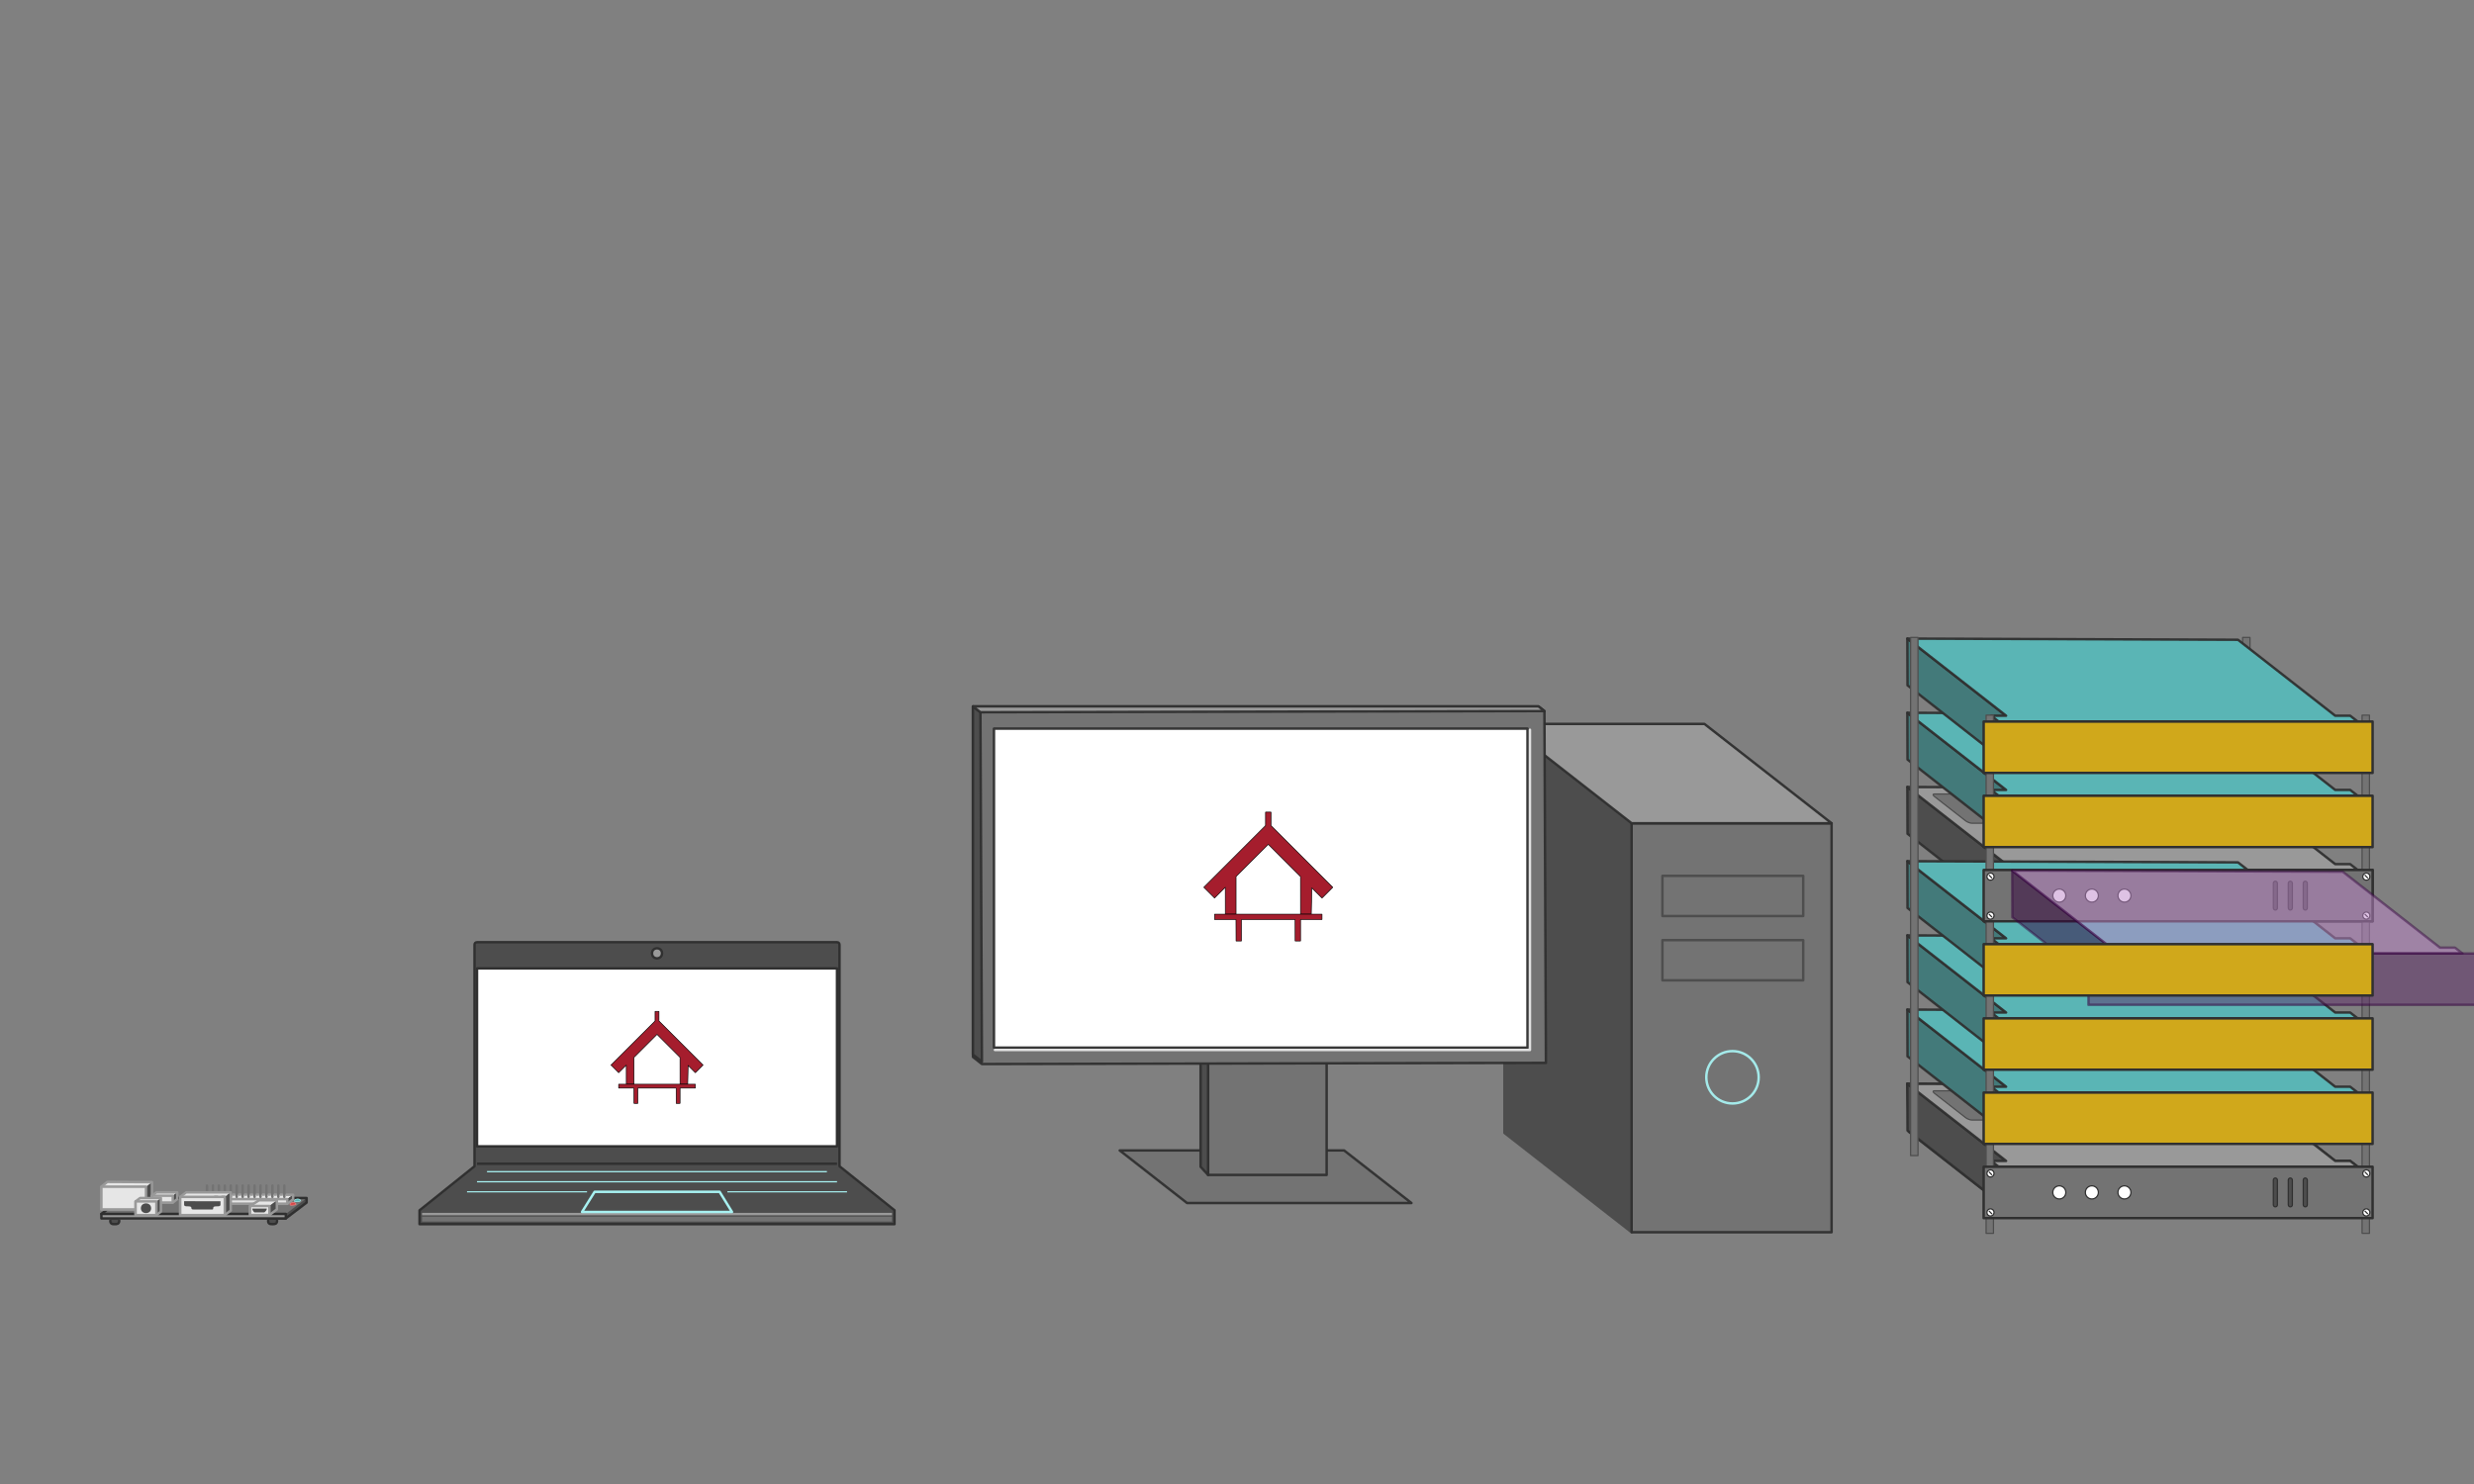 <?xml version="1.0" encoding="UTF-8" standalone="no"?>
<svg
   xmlns:dc="http://purl.org/dc/elements/1.1/"
   xmlns:cc="http://creativecommons.org/ns#"
   xmlns:rdf="http://www.w3.org/1999/02/22-rdf-syntax-ns#"
   xmlns:svg="http://www.w3.org/2000/svg"
   xmlns="http://www.w3.org/2000/svg"
   xmlns:sodipodi="http://sodipodi.sourceforge.net/DTD/sodipodi-0.dtd"
   xmlns:inkscape="http://www.inkscape.org/namespaces/inkscape"
   sodipodi:docname="server-alternatives.svg"
   inkscape:version="1.0 (4035a4f, 2020-05-01)"
   id="svg8"
   version="1.1"
   viewBox="0 0 1000 600"
   height="600"
   width="1000">
  <rect x="0" y="0" width="1000" height="600" fill="#808080" stroke="none"/>
  <style
     id="style845" />
  <defs
     id="defs2" />
  <sodipodi:namedview
     inkscape:object-nodes="true"
     inkscape:snap-bbox-midpoints="true"
     inkscape:snap-bbox="false"
     inkscape:snap-nodes="true"
     inkscape:snap-global="true"
     inkscape:snap-grids="true"
     inkscape:snap-smooth-nodes="true"
     inkscape:snap-intersection-paths="true"
     inkscape:object-paths="true"
     inkscape:pagecheckerboard="false"
     units="px"
     showgrid="false"
     inkscape:document-rotation="0"
     inkscape:current-layer="layer1"
     inkscape:document-units="px"
     inkscape:cy="423.77171"
     inkscape:cx="508.0274"
     inkscape:zoom="0.5"
     inkscape:pageshadow="2"
     inkscape:pageopacity="0.10196078"
     borderopacity="0.498"
     bordercolor="#666666"
     pagecolor="#ffffff"
     id="base"
     inkscape:window-width="1920"
     inkscape:window-height="1017"
     inkscape:window-x="0"
     inkscape:window-y="30"
     inkscape:window-maximized="1">
    <inkscape:grid
       enabled="false"
       visible="false"
       dotted="false"
       opacity="0.071"
       color="#0f9ff1"
       empopacity="0.078"
       empcolor="#215ae3"
       id="grid833"
       type="xygrid" />
    <inkscape:grid
       spacingy="0.945"
       opacity="0.125"
       color="#d53fff"
       gridanglez="38"
       gridanglex="38"
       id="grid12555"
       type="axonomgrid" />
  </sodipodi:namedview>
  <g
     id="layer1"
     inkscape:groupmode="layer"
     inkscape:label="Layer 1">
    <g
       id="pi">
      <g
         id="g26518">
        <path
           sodipodi:nodetypes="csc"
           inkscape:connector-curvature="0"
           id="path12611"
           d="m 44.592,492.627 c -0.019,1.4 0.991,2.307 1.803,2.307 0.812,0 1.777,-0.945 1.803,-2.307"
           style="display:inline;vector-effect:none;fill:#4d4d4d;fill-opacity:1;stroke:none;stroke-width:1;stroke-linecap:round;stroke-linejoin:round;stroke-miterlimit:4;stroke-dasharray:none;stroke-dashoffset:0;stroke-opacity:1" />
        <path
           style="display:inline;vector-effect:none;fill:#4d4d4d;fill-opacity:1;stroke:none;stroke-width:1;stroke-linecap:round;stroke-linejoin:round;stroke-miterlimit:4;stroke-dasharray:none;stroke-dashoffset:0;stroke-opacity:1"
           d="m 108.382,492.627 c -0.019,1.4 0.991,2.307 1.803,2.307 0.812,0 1.777,-0.945 1.803,-2.307"
           id="path12613"
           inkscape:connector-curvature="0"
           sodipodi:nodetypes="csc" />
        <path
           sodipodi:nodetypes="ccccc"
           inkscape:connector-curvature="0"
           id="path12569"
           d="m 59.017,488.966 v -9.18 l 2.404,-1.836 v 9.18 z"
           style="display:inline;fill:#4d4d4d;fill-opacity:1;stroke:none;stroke-width:1;stroke-linecap:round;stroke-linejoin:round;stroke-miterlimit:4;stroke-dasharray:none;stroke-dashoffset:0;stroke-opacity:1" />
        <path
           sodipodi:nodetypes="ccccc"
           inkscape:connector-curvature="0"
           id="path12563"
           d="m 41.09,490.991 h 74.378 l 8.466,-6.614 H 49.556 Z"
           style="display:inline;fill:#737373;fill-opacity:1;stroke:none;stroke-width:1;stroke-linecap:round;stroke-linejoin:round;stroke-miterlimit:4;stroke-dasharray:none;stroke-dashoffset:0;stroke-opacity:1" />
        <path
           style="display:inline;fill:#e6e6e6;fill-opacity:1;stroke:none;stroke-width:1;stroke-linecap:round;stroke-linejoin:round;stroke-miterlimit:4;stroke-dasharray:none;stroke-dashoffset:0;stroke-opacity:1"
           d="m 40.985,479.787 h 18.032 l 2.404,-1.836 -18.032,-0.097 z"
           id="path12567"
           inkscape:connector-curvature="0"
           sodipodi:nodetypes="ccccc" />
        <path
           id="path12559"
           d="M 92.697,483 H 91.475"
           style="display:inline;vector-effect:none;fill:#ffffff;fill-opacity:1;stroke:#303030;stroke-width:1;stroke-linecap:butt;stroke-linejoin:round;stroke-miterlimit:4;stroke-dasharray:none;stroke-dashoffset:0;stroke-opacity:1"
           inkscape:connector-curvature="0"
           sodipodi:nodetypes="cc" />
        <path
           sodipodi:nodetypes="ccccc"
           inkscape:connector-curvature="0"
           id="path12609"
           d="m 115.533,492.627 v -1.824 l 8.4,-6.426 v 1.836 z"
           style="display:inline;fill:#4d4d4d;fill-opacity:1;stroke:none;stroke-width:1;stroke-linecap:round;stroke-linejoin:round;stroke-miterlimit:4;stroke-dasharray:none;stroke-dashoffset:0;stroke-opacity:1" />
        <path
           style="display:inline;fill:none;fill-opacity:1;stroke:#303030;stroke-width:1;stroke-linecap:round;stroke-linejoin:round;stroke-miterlimit:4;stroke-dasharray:none;stroke-dashoffset:0;stroke-opacity:1"
           d="m 40.985,490.802 74.518,1.825 8.43,-6.414 v -1.836 H 49.4 Z"
           id="rect1926"
           inkscape:connector-curvature="0"
           sodipodi:nodetypes="cccccc" />
        <path
           style="display:inline;fill:#e6e6e6;fill-opacity:1;stroke:none;stroke-width:1;stroke-linecap:round;stroke-linejoin:round;stroke-miterlimit:4;stroke-dasharray:none;stroke-dashoffset:0;stroke-opacity:1"
           d="m 81.257,484.835 h 34.862 l 2.404,-1.836 -34.931,0.096 z"
           id="path12607"
           inkscape:connector-curvature="0"
           sodipodi:nodetypes="ccccc" />
        <path
           sodipodi:nodetypes="ccccc"
           inkscape:connector-curvature="0"
           id="path12605"
           d="m 116.119,486.672 v -1.836 l 2.404,-1.836 v 1.836 z"
           style="display:inline;fill:#4d4d4d;fill-opacity:1;stroke:none;stroke-width:1;stroke-linecap:round;stroke-linejoin:round;stroke-miterlimit:4;stroke-dasharray:none;stroke-dashoffset:0;stroke-opacity:1" />
        <path
           style="display:inline;vector-effect:none;fill:none;fill-opacity:1;stroke:#999999;stroke-width:1;stroke-linecap:butt;stroke-linejoin:round;stroke-miterlimit:4;stroke-dasharray:none;stroke-dashoffset:0;stroke-opacity:1"
           d="m 85.177,483.067 -2.404,1.74 v 1.836 l 33.3,0.096 2.404,-1.836 v -1.836 h -3.005"
           id="path1954"
           inkscape:connector-curvature="0"
           sodipodi:nodetypes="ccccccc" />
        <path
           style="display:inline;vector-effect:none;fill:#ffffff;fill-opacity:1;stroke:#999999;stroke-width:1;stroke-linecap:butt;stroke-linejoin:round;stroke-miterlimit:4;stroke-dasharray:none;stroke-dashoffset:0;stroke-opacity:1"
           d="m 114.316,483 h -1.202"
           id="path1987"
           inkscape:connector-curvature="0"
           sodipodi:nodetypes="cc" />
        <path
           style="display:inline;vector-effect:none;fill:#e6e6e6;fill-opacity:1;stroke:#999999;stroke-width:1;stroke-linecap:round;stroke-linejoin:round;stroke-miterlimit:4;stroke-dasharray:none;stroke-dashoffset:0;stroke-opacity:1"
           d="M 116.119,484.835 H 81.257 v 1.836 h 34.862 z"
           id="rect1950"
           inkscape:connector-curvature="0"
           sodipodi:nodetypes="ccccc" />
        <path
           style="display:inline;vector-effect:none;fill:none;fill-opacity:1;stroke:#999999;stroke-width:1;stroke-linecap:round;stroke-linejoin:round;stroke-miterlimit:4;stroke-dasharray:none;stroke-dashoffset:0;stroke-opacity:1"
           d="m 43.39,477.854 -2.404,1.933 v 9.18 h 18.032 l 2.404,-1.836 v -9.18 z"
           id="rect1928"
           inkscape:connector-curvature="0"
           sodipodi:nodetypes="ccccccc" />
        <path
           style="display:inline;vector-effect:none;fill:none;fill-opacity:1;stroke:#303030;stroke-width:1;stroke-linecap:round;stroke-linejoin:round;stroke-miterlimit:4;stroke-dasharray:none;stroke-dashoffset:0;stroke-opacity:1"
           d="m 44.592,493.556 c -0.019,1.4 0.991,1.377 1.803,1.377 0.812,0 1.777,-0.015 1.803,-1.377"
           id="circle2063"
           inkscape:connector-curvature="0"
           sodipodi:nodetypes="csc" />
        <rect
           style="display:inline;fill:#999999;fill-opacity:1;stroke:#303030;stroke-width:1;stroke-linecap:round;stroke-linejoin:round;stroke-miterlimit:4;stroke-dasharray:none;stroke-dashoffset:0;stroke-opacity:1"
           id="rect1875"
           width="1.824"
           height="74.548"
           x="490.802"
           y="40.985"
           ry="0"
           transform="matrix(0,1,1,0,0,0)" />
        <path
           sodipodi:nodetypes="ccccc"
           inkscape:connector-curvature="0"
           id="path12575"
           d="m 61.422,483.459 8.415,-4e-5 1.803,-1.377 h -8.415 z"
           style="display:inline;fill:#e6e6e6;fill-opacity:1;stroke:none;stroke-width:1;stroke-linecap:round;stroke-linejoin:round;stroke-miterlimit:4;stroke-dasharray:none;stroke-dashoffset:0;stroke-opacity:1" />
        <path
           style="display:inline;fill:#4d4d4d;fill-opacity:1;stroke:none;stroke-width:1;stroke-linecap:round;stroke-linejoin:round;stroke-miterlimit:4;stroke-dasharray:none;stroke-dashoffset:0;stroke-opacity:1"
           d="m 69.837,486.212 v -2.754 l 1.803,-1.377 v 2.754 z"
           id="path12577"
           inkscape:connector-curvature="0"
           sodipodi:nodetypes="ccccc" />
        <path
           style="display:inline;vector-effect:none;fill:none;fill-opacity:1;stroke:#999999;stroke-width:1;stroke-linecap:round;stroke-linejoin:round;stroke-miterlimit:4;stroke-dasharray:none;stroke-dashoffset:0;stroke-opacity:1"
           d="m 63.225,482.082 -1.803,1.377 v 2.754 h 8.415 l 1.803,-1.377 v -2.754 z"
           id="path2015"
           inkscape:connector-curvature="0"
           sodipodi:nodetypes="ccccccc" />
        <path
           sodipodi:nodetypes="ccccc"
           inkscape:connector-curvature="0"
           id="rect2017"
           d="m 61.422,483.458 1.11e-4,2.754 h 8.415 v -2.754 z"
           style="vector-effect:none;fill:#e6e6e6;fill-opacity:1;stroke:#999999;stroke-width:1;stroke-linecap:round;stroke-linejoin:round;stroke-miterlimit:4;stroke-dasharray:none;stroke-dashoffset:0;stroke-opacity:1" />
        <path
           style="display:inline;vector-effect:none;fill:#e6e6e6;fill-opacity:1;stroke:#999999;stroke-width:1;stroke-linecap:round;stroke-linejoin:round;stroke-miterlimit:4;stroke-dasharray:none;stroke-dashoffset:0;stroke-opacity:1"
           d="m 40.985,479.787 v 9.18 h 18.032 v -9.18 z"
           id="rect1920"
           inkscape:connector-curvature="0"
           sodipodi:nodetypes="ccccc" />
        <path
           sodipodi:nodetypes="ccccc"
           inkscape:connector-curvature="0"
           id="path12571"
           d="m 54.81,485.753 h 8.415 l 1.803,-1.377 h -8.415 z"
           style="display:inline;fill:#e6e6e6;fill-opacity:1;stroke:none;stroke-width:1;stroke-linecap:round;stroke-linejoin:round;stroke-miterlimit:4;stroke-dasharray:none;stroke-dashoffset:0;stroke-opacity:1" />
        <path
           style="display:inline;fill:#4d4d4d;fill-opacity:1;stroke:none;stroke-width:1;stroke-linecap:round;stroke-linejoin:round;stroke-miterlimit:4;stroke-dasharray:none;stroke-dashoffset:0;stroke-opacity:1"
           d="m 63.225,491.261 v -5.508 l 1.803,-1.377 v 5.508 z"
           id="path12573"
           inkscape:connector-curvature="0"
           sodipodi:nodetypes="ccccc" />
        <path
           sodipodi:nodetypes="ccccccc"
           inkscape:connector-curvature="0"
           id="path1934"
           d="m 56.613,484.376 -1.803,1.377 v 5.508 h 8.415 l 1.803,-1.377 v -5.508 z"
           style="vector-effect:none;fill:none;fill-opacity:1;stroke:#999999;stroke-width:1;stroke-linecap:round;stroke-linejoin:round;stroke-miterlimit:4;stroke-dasharray:none;stroke-dashoffset:0;stroke-opacity:1" />
        <rect
           transform="scale(-1,1)"
           ry="0"
           y="485.753"
           x="-63.225"
           height="5.508"
           width="8.415"
           id="rect1901"
           style="vector-effect:none;fill:#e6e6e6;fill-opacity:1;stroke:#999999;stroke-width:1;stroke-linecap:round;stroke-linejoin:round;stroke-miterlimit:4;stroke-dasharray:none;stroke-dashoffset:0;stroke-opacity:1" />
        <ellipse
           ry="1.963"
           rx="2.073"
           transform="scale(-1,1)"
           style="vector-effect:none;fill:#4d4d4d;fill-opacity:1;stroke:none;stroke-width:1;stroke-linecap:round;stroke-linejoin:round;stroke-miterlimit:4;stroke-dasharray:none;stroke-dashoffset:0;stroke-opacity:1"
           id="path1903"
           cx="-59.017"
           cy="488.507" />
        <path
           sodipodi:nodetypes="ccccc"
           inkscape:connector-curvature="0"
           id="path12603"
           d="m 101.093,487.589 h 7.814 l 3.005,-2.295 h -7.213 z"
           style="display:inline;fill:#e6e6e6;fill-opacity:1;stroke:none;stroke-width:1;stroke-linecap:round;stroke-linejoin:round;stroke-miterlimit:4;stroke-dasharray:none;stroke-dashoffset:0;stroke-opacity:1" />
        <path
           style="display:inline;fill:#4d4d4d;fill-opacity:1;stroke:none;stroke-width:1;stroke-linecap:round;stroke-linejoin:round;stroke-miterlimit:4;stroke-dasharray:none;stroke-dashoffset:0;stroke-opacity:1"
           d="m 108.907,491.242 v -3.653 l 3.005,-2.295 v 3.672 z"
           id="path12601"
           inkscape:connector-curvature="0"
           sodipodi:nodetypes="ccccc" />
        <path
           style="vector-effect:none;fill:none;fill-opacity:1;stroke:#999999;stroke-width:1;stroke-linecap:round;stroke-linejoin:round;stroke-miterlimit:4;stroke-dasharray:none;stroke-dashoffset:0;stroke-opacity:1"
           d="m 104.699,485.294 c 0,0 -3.274,2.037 -3.606,2.295 v 3.653 l 7.814,0.019 3.005,-2.295 v -3.672 z"
           id="path1946"
           inkscape:connector-curvature="0"
           sodipodi:nodetypes="ccccccc" />
        <rect
           transform="scale(-1,1)"
           ry="0"
           y="487.589"
           x="-108.907"
           height="3.653"
           width="7.814"
           id="rect1912"
           style="vector-effect:none;fill:#e6e6e6;fill-opacity:1;stroke:#999999;stroke-width:1;stroke-linecap:round;stroke-linejoin:round;stroke-miterlimit:4;stroke-dasharray:none;stroke-dashoffset:0;stroke-opacity:1"
           rx="0" />
        <path
           sodipodi:nodetypes="ccccc"
           inkscape:connector-curvature="0"
           id="path1914"
           d="m 102.905,490.179 h 3.96 c 0,0 0.943,-0.652 0.98,-1.526 h -5.881 c 0.013,0.7 0.775,1.557 0.942,1.526 z"
           style="fill:#4d4d4d;fill-opacity:1;stroke:none;stroke-width:1;stroke-linecap:round;stroke-linejoin:round;stroke-miterlimit:4;stroke-dasharray:none;stroke-dashoffset:0;stroke-opacity:1" />
        <path
           style="display:inline;vector-effect:none;fill:#f5f5f5;fill-opacity:1;stroke:#737373;stroke-width:1;stroke-linecap:round;stroke-linejoin:round;stroke-miterlimit:4;stroke-dasharray:none;stroke-dashoffset:0;stroke-opacity:1"
           d="m 114.917,483.917 v -4.59"
           id="path1957"
           inkscape:connector-curvature="0"
           sodipodi:nodetypes="cc" />
        <path
           inkscape:connector-curvature="0"
           id="path1959"
           d="m 112.513,483.917 v -4.59"
           style="display:inline;vector-effect:none;fill:#f5f5f5;fill-opacity:1;stroke:#737373;stroke-width:1;stroke-linecap:round;stroke-linejoin:round;stroke-miterlimit:4;stroke-dasharray:none;stroke-dashoffset:0;stroke-opacity:1"
           sodipodi:nodetypes="cc" />
        <path
           style="display:inline;vector-effect:none;fill:#f5f5f5;fill-opacity:1;stroke:#737373;stroke-width:1;stroke-linecap:round;stroke-linejoin:round;stroke-miterlimit:4;stroke-dasharray:none;stroke-dashoffset:0;stroke-opacity:1"
           d="m 110.109,483.917 v -4.59"
           id="path1961"
           inkscape:connector-curvature="0"
           sodipodi:nodetypes="cc" />
        <path
           inkscape:connector-curvature="0"
           id="path1963"
           d="m 107.704,483.917 v -4.59"
           style="display:inline;vector-effect:none;fill:#f5f5f5;fill-opacity:1;stroke:#737373;stroke-width:1;stroke-linecap:round;stroke-linejoin:round;stroke-miterlimit:4;stroke-dasharray:none;stroke-dashoffset:0;stroke-opacity:1"
           sodipodi:nodetypes="cc" />
        <path
           style="display:inline;vector-effect:none;fill:#f5f5f5;fill-opacity:1;stroke:#737373;stroke-width:1;stroke-linecap:round;stroke-linejoin:round;stroke-miterlimit:4;stroke-dasharray:none;stroke-dashoffset:0;stroke-opacity:1"
           d="m 105.3,483.917 v -4.59"
           id="path1965"
           inkscape:connector-curvature="0"
           sodipodi:nodetypes="cc" />
        <path
           inkscape:connector-curvature="0"
           id="path1967"
           d="m 102.896,483.917 v -4.59"
           style="display:inline;vector-effect:none;fill:#f5f5f5;fill-opacity:1;stroke:#737373;stroke-width:1;stroke-linecap:round;stroke-linejoin:round;stroke-miterlimit:4;stroke-dasharray:none;stroke-dashoffset:0;stroke-opacity:1"
           sodipodi:nodetypes="cc" />
        <path
           style="display:inline;vector-effect:none;fill:#f5f5f5;fill-opacity:1;stroke:#737373;stroke-width:1;stroke-linecap:round;stroke-linejoin:round;stroke-miterlimit:4;stroke-dasharray:none;stroke-dashoffset:0;stroke-opacity:1"
           d="m 100.492,483.917 v -4.59"
           id="path1969"
           inkscape:connector-curvature="0"
           sodipodi:nodetypes="cc" />
        <path
           inkscape:connector-curvature="0"
           id="path1971"
           d="m 98.087,483.917 v -4.59"
           style="display:inline;vector-effect:none;fill:#f5f5f5;fill-opacity:1;stroke:#737373;stroke-width:1;stroke-linecap:round;stroke-linejoin:round;stroke-miterlimit:4;stroke-dasharray:none;stroke-dashoffset:0;stroke-opacity:1"
           sodipodi:nodetypes="cc" />
        <path
           style="display:inline;vector-effect:none;fill:#f5f5f5;fill-opacity:1;stroke:#737373;stroke-width:1;stroke-linecap:round;stroke-linejoin:round;stroke-miterlimit:4;stroke-dasharray:none;stroke-dashoffset:0;stroke-opacity:1"
           d="m 95.683,483.917 v -4.59"
           id="path1973"
           inkscape:connector-curvature="0"
           sodipodi:nodetypes="cc" />
        <path
           inkscape:connector-curvature="0"
           id="path1975"
           d="m 93.279,483.917 v -4.59"
           style="display:inline;vector-effect:none;fill:#f5f5f5;fill-opacity:1;stroke:#737373;stroke-width:1;stroke-linecap:round;stroke-linejoin:round;stroke-miterlimit:4;stroke-dasharray:none;stroke-dashoffset:0;stroke-opacity:1"
           sodipodi:nodetypes="cc" />
        <path
           style="display:inline;vector-effect:none;fill:#f5f5f5;fill-opacity:1;stroke:#737373;stroke-width:1;stroke-linecap:round;stroke-linejoin:round;stroke-miterlimit:4;stroke-dasharray:none;stroke-dashoffset:0;stroke-opacity:1"
           d="m 90.874,483.917 v -4.59"
           id="path1977"
           inkscape:connector-curvature="0"
           sodipodi:nodetypes="cc" />
        <path
           inkscape:connector-curvature="0"
           id="path1979"
           d="m 88.47,483.917 v -4.59"
           style="display:inline;vector-effect:none;fill:#f5f5f5;fill-opacity:1;stroke:#737373;stroke-width:1;stroke-linecap:round;stroke-linejoin:round;stroke-miterlimit:4;stroke-dasharray:none;stroke-dashoffset:0;stroke-opacity:1"
           sodipodi:nodetypes="cc" />
        <path
           id="path1989"
           d="m 111.912,483 h -1.202"
           style="display:inline;vector-effect:none;fill:#ffffff;fill-opacity:1;stroke:#999999;stroke-width:1;stroke-linecap:butt;stroke-linejoin:round;stroke-miterlimit:4;stroke-dasharray:none;stroke-dashoffset:0;stroke-opacity:1"
           inkscape:connector-curvature="0"
           sodipodi:nodetypes="cc" />
        <path
           inkscape:connector-curvature="0"
           style="display:inline;vector-effect:none;fill:#ffffff;fill-opacity:1;stroke:#999999;stroke-width:1;stroke-linecap:butt;stroke-linejoin:round;stroke-miterlimit:4;stroke-dasharray:none;stroke-dashoffset:0;stroke-opacity:1"
           d="m 109.508,483 h -1.221"
           id="path1991"
           sodipodi:nodetypes="cc" />
        <path
           id="path1993"
           d="m 107.123,483 h -1.221"
           style="display:inline;vector-effect:none;fill:#ffffff;fill-opacity:1;stroke:#999999;stroke-width:1;stroke-linecap:butt;stroke-linejoin:round;stroke-miterlimit:4;stroke-dasharray:none;stroke-dashoffset:0;stroke-opacity:1"
           inkscape:connector-curvature="0"
           sodipodi:nodetypes="cc" />
        <path
           inkscape:connector-curvature="0"
           style="display:inline;vector-effect:none;fill:#ffffff;fill-opacity:1;stroke:#999999;stroke-width:1;stroke-linecap:butt;stroke-linejoin:round;stroke-miterlimit:4;stroke-dasharray:none;stroke-dashoffset:0;stroke-opacity:1"
           d="m 104.718,483 h -1.221"
           id="path1995"
           sodipodi:nodetypes="cc" />
        <path
           id="path1997"
           d="m 102.295,483 h -1.221"
           style="display:inline;vector-effect:none;fill:#ffffff;fill-opacity:1;stroke:#999999;stroke-width:1;stroke-linecap:butt;stroke-linejoin:round;stroke-miterlimit:4;stroke-dasharray:none;stroke-dashoffset:0;stroke-opacity:1"
           inkscape:connector-curvature="0"
           sodipodi:nodetypes="cc" />
        <path
           inkscape:connector-curvature="0"
           style="display:inline;vector-effect:none;fill:#ffffff;fill-opacity:1;stroke:#999999;stroke-width:1;stroke-linecap:butt;stroke-linejoin:round;stroke-miterlimit:4;stroke-dasharray:none;stroke-dashoffset:0;stroke-opacity:1"
           d="m 99.91,483 h -1.221"
           id="path1999"
           sodipodi:nodetypes="cc" />
        <path
           id="path2001"
           d="M 97.486,483 H 96.265"
           style="display:inline;vector-effect:none;fill:#ffffff;fill-opacity:1;stroke:#999999;stroke-width:1;stroke-linecap:butt;stroke-linejoin:round;stroke-miterlimit:4;stroke-dasharray:none;stroke-dashoffset:0;stroke-opacity:1"
           inkscape:connector-curvature="0"
           sodipodi:nodetypes="cc" />
        <path
           inkscape:connector-curvature="0"
           style="display:inline;vector-effect:none;fill:#ffffff;fill-opacity:1;stroke:#303030;stroke-width:1;stroke-linecap:round;stroke-linejoin:round;stroke-miterlimit:4;stroke-dasharray:none;stroke-dashoffset:0;stroke-opacity:1"
           d="m 90.899,484.02 h -1.221"
           id="path2003" />
        <path
           inkscape:connector-curvature="0"
           id="path2051"
           d="m 83.661,483.917 v -4.59"
           style="display:inline;vector-effect:none;fill:#f5f5f5;fill-opacity:1;stroke:#737373;stroke-width:1;stroke-linecap:round;stroke-linejoin:round;stroke-miterlimit:4;stroke-dasharray:none;stroke-dashoffset:0;stroke-opacity:1"
           sodipodi:nodetypes="cc" />
        <path
           style="display:inline;vector-effect:none;fill:#f5f5f5;fill-opacity:1;stroke:#737373;stroke-width:1;stroke-linecap:round;stroke-linejoin:round;stroke-miterlimit:4;stroke-dasharray:none;stroke-dashoffset:0;stroke-opacity:1"
           d="m 86.066,483.917 v -4.59"
           id="path2049"
           inkscape:connector-curvature="0"
           sodipodi:nodetypes="cc" />
        <path
           style="display:inline;fill:#e6e6e6;fill-opacity:1;stroke:none;stroke-width:1;stroke-linecap:round;stroke-linejoin:round;stroke-miterlimit:4;stroke-dasharray:none;stroke-dashoffset:0;stroke-opacity:1"
           d="m 72.842,483.917 h 18.032 l 2.404,-1.836 H 75.246 Z"
           id="path12579"
           inkscape:connector-curvature="0"
           sodipodi:nodetypes="ccccc" />
        <path
           sodipodi:nodetypes="ccccc"
           inkscape:connector-curvature="0"
           id="path12581"
           d="m 90.874,491.261 -3.8e-5,-7.344 2.404,-1.836 v 7.344 z"
           style="display:inline;fill:#4d4d4d;fill-opacity:1;stroke:none;stroke-width:1;stroke-linecap:round;stroke-linejoin:round;stroke-miterlimit:4;stroke-dasharray:none;stroke-dashoffset:0;stroke-opacity:1" />
        <path
           id="path2005"
           d="M 90.9,484.019 H 89.679"
           style="vector-effect:none;fill:none;fill-opacity:1;stroke:#303030;stroke-width:1;stroke-linecap:round;stroke-linejoin:round;stroke-miterlimit:4;stroke-dasharray:none;stroke-dashoffset:0;stroke-opacity:1"
           inkscape:connector-curvature="0" />
        <path
           inkscape:connector-curvature="0"
           style="vector-effect:none;fill:none;fill-opacity:1;stroke:#303030;stroke-width:1;stroke-linecap:round;stroke-linejoin:round;stroke-miterlimit:4;stroke-dasharray:none;stroke-dashoffset:0;stroke-opacity:1"
           d="M 87.961,484.019 H 86.74"
           id="path2007" />
        <path
           style="vector-effect:none;fill:none;fill-opacity:1;stroke:#999999;stroke-width:1;stroke-linecap:round;stroke-linejoin:round;stroke-miterlimit:4;stroke-dasharray:none;stroke-dashoffset:0;stroke-opacity:1"
           d="m 75.246,482.081 -2.404,1.836 v 7.344 h 18.032 l 2.404,-1.836 v -7.344 z"
           id="path1942"
           inkscape:connector-curvature="0"
           sodipodi:nodetypes="ccccccc" />
        <rect
           style="vector-effect:none;fill:#e6e6e6;fill-opacity:1;stroke:#999999;stroke-width:1;stroke-linecap:round;stroke-linejoin:round;stroke-miterlimit:4;stroke-dasharray:none;stroke-dashoffset:0;stroke-opacity:1"
           id="rect1899"
           width="18.032"
           height="7.344"
           x="-90.874"
           y="483.917"
           ry="0"
           transform="scale(-1,1)" />
        <path
           style="fill:#4d4d4d;fill-opacity:1;stroke:none;stroke-width:1;stroke-linecap:round;stroke-linejoin:round;stroke-miterlimit:4;stroke-dasharray:none;stroke-dashoffset:0;stroke-opacity:1"
           d="m 74.424,485.655 v 1.387 c 0,1.4 2.941,0 2.941,1.4 -0.027,0.618 0.399,0.56 1.47,0.56 h 5.881 c 1.284,0 1.444,0.171 1.47,-0.56 0,-1.4 2.941,0 2.941,-1.4 l -0.006,-1.351 -14.698,-0.034 z"
           id="path1895"
           inkscape:connector-curvature="0"
           sodipodi:nodetypes="cccccccccc" />
        <path
           sodipodi:nodetypes="cc"
           inkscape:connector-curvature="0"
           style="display:inline;vector-effect:none;fill:#ffffff;fill-opacity:1;stroke:#999999;stroke-width:1;stroke-linecap:butt;stroke-linejoin:round;stroke-miterlimit:4;stroke-dasharray:none;stroke-dashoffset:0;stroke-opacity:1"
           d="M 95.101,483 H 93.88"
           id="path12557" />
        <path
           sodipodi:nodetypes="csc"
           inkscape:connector-curvature="0"
           id="path12561"
           d="m 108.382,493.556 c -0.019,1.4 0.991,1.377 1.803,1.377 0.812,0 1.777,-0.015 1.803,-1.377"
           style="display:inline;vector-effect:none;fill:none;fill-opacity:1;stroke:#303030;stroke-width:1;stroke-linecap:round;stroke-linejoin:round;stroke-miterlimit:4;stroke-dasharray:none;stroke-dashoffset:0;stroke-opacity:1" />
      </g>
      <path
         sodipodi:nodetypes="ccc"
         id="green-led"
         d="m 121.478,485.519 c -0.042,-1.106 -2.437,-0.893 -2.419,-4e-5 -0.605,0.472 1.814,0.472 2.419,4e-5 z"
         style="fill:#5ab5b5;fill-opacity:1;stroke:#a7f1f1;stroke-width:0.25;stroke-linecap:butt;stroke-linejoin:round;stroke-miterlimit:4;stroke-dasharray:none;stroke-dashoffset:1.037;stroke-opacity:1;stop-color:#000000" />
      <path
         style="fill:#d54848;fill-opacity:1;stroke:#f58484;stroke-width:0.25;stroke-linecap:butt;stroke-linejoin:round;stroke-miterlimit:4;stroke-dasharray:none;stroke-dashoffset:1.037;stroke-opacity:1;stop-color:#000000"
         d="m 119.664,486.937 c -0.042,-1.106 -2.437,-0.893 -2.419,-3e-5 -0.605,0.472 1.814,0.472 2.419,3e-5 z"
         id="red-led"
         sodipodi:nodetypes="ccc" />
    </g>
    <g
       id="laptop">
      <path
         d="m 169.573,489.364 v 5.577 h 191.988 v -5.618 l -22.23,-17.79 v -89.561 c 0,-0.651 -0.404,-1.018 -1.01,-1.018 H 192.813 c -0.647,0 -1.01,0.407 -1.01,1.018 v 89.561 z m 23.241,-18.849 h 145.507"
         stroke="#303030"
         id="outline"
         style="fill:#4d4d4d;fill-opacity:1;stroke-width:0.986;stroke-linecap:butt;stroke-linejoin:round" />
      <path
         d="M 360.55,490.871 H 170.583"
         stroke-width="1"
         stroke="#999999"
         id="front-edge"
         style="fill:none;stroke-linecap:butt;stroke-linejoin:round" />
      <path
         d="M 360.55,492.906 H 170.583"
         stroke="#737373"
         id="edge-shadow"
         style="fill:none;stroke-width:2;stroke-linecap:butt;stroke-linejoin:round;stroke-miterlimit:4;stroke-dasharray:none" />
      <path
         style="display:inline;fill:none;stroke:#a7f1f1;stroke-width:1;stroke-linecap:butt;stroke-linejoin:round;stroke-miterlimit:4;stroke-dasharray:none"
         d="m 240.346,481.867 h 50.523 l 5.012,8.142 h -60.628 z"
         id="touchpad" />
      <path
         style="display:inline;fill:none;stroke:#a7f1f1;stroke-width:0.5;stroke-linecap:butt;stroke-linejoin:round;stroke-miterlimit:4;stroke-dasharray:none"
         d="m 294.021,481.867 h 48.341"
         id="r-keys" />
      <path
         style="display:inline;fill:none;stroke:#a7f1f1;stroke-width:0.5;stroke-linecap:butt;stroke-linejoin:round;stroke-miterlimit:4;stroke-dasharray:none"
         d="m 188.771,481.867 h 48.502"
         id="l-keys" />
      <path
         style="display:inline;fill:none;stroke:#a7f1f1;stroke-width:0.5;stroke-linecap:butt;stroke-linejoin:round;stroke-miterlimit:4;stroke-dasharray:none"
         d="M 196.855,473.725 H 334.238"
         id="back-keys" />
      <path
         style="display:inline;fill:none;stroke:#a7f1f1;stroke-width:0.5;stroke-linecap:butt;stroke-linejoin:round;stroke-miterlimit:4;stroke-dasharray:none"
         d="M 192.813,477.796 H 338.32"
         id="mid-keys" />
      <rect
         style="display:inline;stroke:#303030;stroke-width:0.986;stroke-linecap:butt;stroke-linejoin:round"
         id="rect23287"
         fill="#ffffff"
         width="145.507"
         height="71.934"
         x="192.813"
         y="391.542"
         rx="0"
         ry="0" />
      <ellipse
         style="display:inline;stroke:#303030;stroke-width:0.986;stroke-linecap:butt;stroke-linejoin:round"
         id="camera"
         fill="#999999"
         cx="265.567"
         cy="385.436"
         rx="2.021"
         ry="2.035" />
      <g
         id="g26570">
        <path
           style="fill:#a51d2d;fill-opacity:1;stroke:#000000;stroke-width:0.25;stroke-linecap:round;stroke-linejoin:round;stroke-miterlimit:4;stroke-dasharray:none;stroke-dashoffset:0;stroke-opacity:1;stop-color:#000000"
           d="m 253.161,438.364 -0.007,-7.746 -3.094,3.094 -3.101,-3.101 17.819,-17.819 v -3.891 h 1.574 v 3.886 l 17.824,17.824 -3.101,3.101 -2.942,-2.942 -0.159,7.594 h -3.101 l -0.005,-10.859 -9.3,-9.3 -9.304,9.304 v 10.855 z"
           id="path1942-9" />
        <path
           style="fill:#a51d2d;fill-opacity:1;stroke:#000000;stroke-width:0.25;stroke-linecap:round;stroke-linejoin:round;stroke-miterlimit:4;stroke-dasharray:none;stroke-dashoffset:0;stroke-opacity:1;stop-color:#000000"
           d="m 256.262,446.118 -0.025,-6.203 h -6.178 v -1.551 h 31.014 v 1.551 h -6.203 v 6.203 h -1.551 l -0.013,-6.203 h -15.494 v 6.203 z"
           id="path1944" />
      </g>
    </g>
    <g
       id="pc">
      <g
         id="g26628">
        <path
           id="rect18957"
           style="fill:#4d4d4d;fill-opacity:1;stroke:#4d4d4d;stroke-width:1;stroke-linecap:butt;stroke-linejoin:round;stroke-miterlimit:4;stroke-dasharray:none;stroke-dashoffset:1.037;stroke-opacity:1;stop-color:#000000"
           d="m 659.505,332.853 -51.399,-40.157 v 165.354 l 51.399,40.157 z"
           sodipodi:nodetypes="ccccc" />
        <rect
           style="fill:#737373;fill-opacity:1;stroke:#303030;stroke-width:1;stroke-linecap:butt;stroke-linejoin:round;stroke-miterlimit:4;stroke-dasharray:none;stroke-dashoffset:1.037;stroke-opacity:0.953;stop-color:#000000"
           id="rect23257"
           width="80.83"
           height="165.354"
           x="659.505"
           y="332.853"
           ry="0" />
        <path
           sodipodi:nodetypes="ccccc"
           d="m 659.505,332.853 -51.399,-40.157 h 80.83 l 51.399,40.157 z"
           style="fill:#999999;fill-opacity:1;stroke:#303030;stroke-width:1;stroke-linecap:butt;stroke-linejoin:round;stroke-miterlimit:4;stroke-dasharray:none;stroke-dashoffset:1.037;stroke-opacity:0.953;stop-color:#000000"
           id="path18960" />
        <circle
           style="fill:#737373;fill-opacity:1;stroke:#a7f1f1;stroke-width:1;stroke-linecap:butt;stroke-linejoin:round;stroke-miterlimit:4;stroke-dasharray:none;stroke-dashoffset:1.037;stroke-opacity:0.945;stop-color:#000000"
           id="path19539"
           cx="700.28"
           cy="435.561"
           r="10.582" />
        <rect
           style="fill:#737373;fill-opacity:1;stroke:#4d4d4d;stroke-width:1;stroke-linecap:butt;stroke-linejoin:round;stroke-miterlimit:4;stroke-dasharray:none;stroke-dashoffset:1.037;stroke-opacity:0.953;stop-color:#000000"
           id="rect23229"
           width="56.907"
           height="16.255"
           x="671.958"
           y="354.113"
           ry="0" />
        <rect
           ry="0"
           y="380.113"
           x="671.958"
           height="16.255"
           width="56.907"
           id="rect23250"
           style="fill:#737373;fill-opacity:1;stroke:#4d4d4d;stroke-width:1;stroke-linecap:butt;stroke-linejoin:round;stroke-miterlimit:4;stroke-dasharray:none;stroke-dashoffset:1.037;stroke-opacity:0.953;stop-color:#000000" />
      </g>
      <g
         id="g26656">
        <g
           id="g26664">
          <path
             sodipodi:nodetypes="ccccc"
             d="m 543.301,465.137 h -90.704 l 27.211,21.26 h 90.705 z"
             style="fill:#737373;fill-opacity:1;stroke:#303030;stroke-width:1;stroke-linecap:round;stroke-linejoin:round;stroke-miterlimit:4;stroke-dasharray:none;stroke-dashoffset:1.037;stroke-opacity:0.945;stop-color:#000000"
             id="rect19552" />
          <rect
             transform="scale(-1,1)"
             y="429.231"
             x="-536.239"
             height="45.812"
             width="47.929"
             id="rect19550"
             style="fill:#737373;fill-opacity:1;stroke:#303030;stroke-width:1;stroke-linecap:round;stroke-linejoin:round;stroke-miterlimit:4;stroke-dasharray:none;stroke-dashoffset:1.037;stroke-opacity:0.945;stop-color:#000000" />
          <path
             sodipodi:nodetypes="ccccc"
             d="m 485.286,429.216 3.023,0.015 v 45.812 l -3.023,-3.307 z"
             style="fill:#4d4d4d;fill-opacity:1;stroke:#303030;stroke-width:1;stroke-linecap:round;stroke-linejoin:round;stroke-miterlimit:4;stroke-dasharray:none;stroke-dashoffset:1.037;stroke-opacity:0.945;stop-color:#000000"
             id="rect21796" />
        </g>
        <g
           id="g26672">
          <path
             sodipodi:nodetypes="ccccccc"
             d="M 621.846,285.609 H 393.27 V 427.35 l 3.628,2.854 227.971,-0.476 -0.605,-142.217 z"
             style="fill:#737373;fill-opacity:1;stroke:#303030;stroke-width:1;stroke-linecap:butt;stroke-linejoin:round;stroke-miterlimit:4;stroke-dasharray:none;stroke-dashoffset:1.037;stroke-opacity:0.945;stop-color:#000000"
             id="rect19541" />
          <path
             id="path19570"
             d="m 393.27,285.609 v 140.787 l 3.628,2.835 -0.605,-141.26 z"
             style="fill:#4d4d4d;fill-opacity:1;stroke:#303030;stroke-width:1;stroke-linecap:butt;stroke-linejoin:round;stroke-miterlimit:4;stroke-dasharray:none;stroke-dashoffset:1.037;stroke-opacity:0.945;stop-color:#000000" />
          <path
             id="path19546"
             d="m 396.294,287.971 227.971,-0.472 -2.419,-1.89 h -228.575 z"
             style="fill:#999999;fill-opacity:1;stroke:#303030;stroke-width:1;stroke-linecap:butt;stroke-linejoin:round;stroke-miterlimit:4;stroke-dasharray:none;stroke-dashoffset:1.037;stroke-opacity:0.945;stop-color:#000000" />
        </g>
        <rect
           y="294.586"
           x="401.766"
           height="128.976"
           width="215.655"
           id="screen"
           style="fill:#ffffff;fill-opacity:1;stroke:#303030;stroke-width:1;stroke-linecap:butt;stroke-linejoin:round;stroke-miterlimit:4;stroke-dasharray:none;stroke-dashoffset:1.037;stroke-opacity:0.945;stop-color:#000000" />
        <path
           style="fill:none;fill-opacity:1;stroke:#e6e6e6;stroke-width:1;stroke-linecap:round;stroke-linejoin:round;stroke-miterlimit:4;stroke-dasharray:none;stroke-dashoffset:1.037;stroke-opacity:0.945;stop-color:#000000"
           d="M 618.409,295.058 V 424.507 H 402.146"
           id="reflection"
           sodipodi:nodetypes="cc" />
        <g
           id="g26678">
          <path
             style="fill:#a51d2d;fill-opacity:1;stroke:#000000;stroke-width:0.25;stroke-linecap:round;stroke-linejoin:round;stroke-miterlimit:4;stroke-dasharray:none;stroke-dashoffset:0;stroke-opacity:1;stop-color:#000000"
             d="m 495.277,369.609 -0.011,-10.847 -4.333,4.333 -4.343,-4.343 24.951,-24.951 v -5.449 h 2.205 v 5.441 l 24.959,24.959 -4.343,4.343 -4.12,-4.12 -0.223,10.634 h -4.343 l -0.008,-15.206 -13.022,-13.022 -13.029,13.029 v 15.2 z"
             id="path21938" />
          <path
             style="fill:#a51d2d;fill-opacity:1;stroke:#000000;stroke-width:0.25;stroke-linecap:round;stroke-linejoin:round;stroke-miterlimit:4;stroke-dasharray:none;stroke-dashoffset:0;stroke-opacity:1;stop-color:#000000"
             d="m 499.62,380.466 -0.034,-8.686 h -8.651 v -2.171 h 43.429 v 2.171 h -8.686 v 8.686 h -2.171 l -0.019,-8.686 H 501.791 v 8.686 z"
             id="path21940" />
        </g>
      </g>
    </g>
    <g
       id="servers">
      <path
         sodipodi:nodetypes="cccccc"
         id="path20685"
         d="m 770.954,438.193 0.605,19.37 39.305,30.709 v -14.173 -4.724 z"
         style="fill:#4d4d4d;fill-opacity:1;stroke:#303030;stroke-width:1;stroke-linecap:butt;stroke-linejoin:round;stroke-miterlimit:4;stroke-dasharray:none;stroke-dashoffset:1.037;stroke-opacity:0.945;stop-color:#000000" />
      <path
         sodipodi:nodetypes="ccccccccc"
         id="path20664"
         d="m 952.968,471.736 -3.023,-2.362 h -6.047 l -39.305,-30.709 -133.638,-0.472 39.91,31.181 h -6.047 l 3.023,2.362 z"
         style="fill:#999999;fill-opacity:1;stroke:#303030;stroke-width:1;stroke-linecap:butt;stroke-linejoin:round;stroke-miterlimit:4;stroke-dasharray:none;stroke-dashoffset:1.037;stroke-opacity:0.945;stop-color:#000000" />
      <path
         id="path20691"
         d="m 804.817,469.374 v 9.449"
         style="fill:#999999;fill-opacity:1;stroke:#303030;stroke-width:1;stroke-linecap:butt;stroke-linejoin:round;stroke-miterlimit:4;stroke-dasharray:none;stroke-dashoffset:1.037;stroke-opacity:0.945;stop-color:#000000" />
      <path
         id="path3295"
         style="display:inline;fill:#ffffff;fill-opacity:1;stroke:#303030;stroke-width:0.5;stroke-linecap:round;stroke-linejoin:round;stroke-miterlimit:4;stroke-dasharray:none;stroke-opacity:1;stop-color:#000000"
         d="m 957.812,474.384 a 1.426,1.435 0 0 1 -1.426,1.436 1.426,1.435 0 0 1 -1.426,-1.436 1.426,1.435 0 0 1 1.426,-1.435 1.426,1.435 0 0 1 1.426,1.435" />
      <path
         id="path3297"
         style="display:inline;fill:none;fill-opacity:1;stroke:#303030;stroke-width:0.5;stroke-linecap:round;stroke-linejoin:round;stroke-miterlimit:4;stroke-dasharray:none;stroke-opacity:1;stop-color:#000000"
         d="m 956.89,474.893 -1.008,-1.017"
         sodipodi:nodetypes="cc" />
      <path
         id="path3301"
         style="display:inline;fill:#ffffff;fill-opacity:1;stroke:#303030;stroke-width:0.5;stroke-linecap:round;stroke-linejoin:round;stroke-miterlimit:4;stroke-dasharray:none;stroke-opacity:1;stop-color:#000000"
         d="m 957.812,490.154 a 1.426,1.435 0 0 1 -1.426,1.436 1.426,1.435 0 0 1 -1.426,-1.436 1.426,1.435 0 0 1 1.426,-1.435 1.426,1.435 0 0 1 1.426,1.435" />
      <path
         sodipodi:nodetypes="cc"
         d="m 956.89,490.663 -1.008,-1.017"
         style="display:inline;fill:none;fill-opacity:1;stroke:#303030;stroke-width:0.5;stroke-linecap:round;stroke-linejoin:round;stroke-miterlimit:4;stroke-dasharray:none;stroke-opacity:1;stop-color:#000000"
         id="path3303" />
      <path
         id="path3309"
         style="display:inline;fill:#ffffff;fill-opacity:1;stroke:#303030;stroke-width:0.5;stroke-linecap:round;stroke-linejoin:round;stroke-miterlimit:4;stroke-dasharray:none;stroke-opacity:1;stop-color:#000000"
         d="m 805.903,474.384 a 1.426,1.435 0 0 1 -1.426,1.436 1.426,1.435 0 0 1 -1.426,-1.436 1.426,1.435 0 0 1 1.426,-1.435 1.426,1.435 0 0 1 1.426,1.435" />
      <path
         sodipodi:nodetypes="cc"
         d="m 804.981,474.893 -1.008,-1.017"
         style="display:inline;fill:none;fill-opacity:1;stroke:#303030;stroke-width:0.5;stroke-linecap:round;stroke-linejoin:round;stroke-miterlimit:4;stroke-dasharray:none;stroke-opacity:1;stop-color:#000000"
         id="path3311" />
      <path
         id="path3315"
         style="display:inline;fill:#ffffff;fill-opacity:1;stroke:#303030;stroke-width:0.5;stroke-linecap:round;stroke-linejoin:round;stroke-miterlimit:4;stroke-dasharray:none;stroke-opacity:1;stop-color:#000000"
         d="m 805.903,490.154 a 1.426,1.435 0 0 1 -1.426,1.436 1.426,1.435 0 0 1 -1.426,-1.436 1.426,1.435 0 0 1 1.426,-1.435 1.426,1.435 0 0 1 1.426,1.435" />
      <path
         id="path3317"
         style="display:inline;fill:none;fill-opacity:1;stroke:#303030;stroke-width:0.5;stroke-linecap:round;stroke-linejoin:round;stroke-miterlimit:4;stroke-dasharray:none;stroke-opacity:1;stop-color:#000000"
         d="m 804.981,490.663 -1.008,-1.017"
         sodipodi:nodetypes="cc" />
      <path
         sodipodi:nodetypes="cccccccccc"
         id="path20695"
         d="m 781.838,441.972 12.686,9.912 c 0.618,0.483 1.827,0.955 2.416,0.955 h 27.228 c 1.209,0 1.209,-0.472 0.605,-0.945 l -12.679,-9.906 c -0.625,-0.488 -1.834,-0.961 -2.409,-0.961 h -27.853 c -0.598,0 -0.598,0.472 0.008,0.944 z"
         style="fill:#737373;fill-opacity:1;stroke:#4d4d4d;stroke-width:0.5;stroke-linecap:butt;stroke-linejoin:round;stroke-miterlimit:4;stroke-dasharray:none;stroke-dashoffset:1.037;stroke-opacity:1;stop-color:#000000" />
      <rect
         style="fill:#737373;fill-opacity:1;stroke:#4d4d4d;stroke-width:0.5;stroke-linecap:butt;stroke-linejoin:round;stroke-miterlimit:4;stroke-dasharray:none;stroke-dashoffset:1.037;stroke-opacity:1;stop-color:#000000"
         id="frame-br"
         width="2.976"
         height="209.5"
         x="906.478"
         y="257.718" />
      <g
         id="g25986">
        <path
           id="path20753"
           d="m 804.817,469.374 v 9.449"
           style="fill:#999999;fill-opacity:1;stroke:#303030;stroke-width:1;stroke-linecap:butt;stroke-linejoin:round;stroke-miterlimit:4;stroke-dasharray:none;stroke-dashoffset:1.037;stroke-opacity:0.945;stop-color:#000000" />
      </g>
      <g
         id="g25992">
        <path
           id="path20757"
           style="display:inline;fill:#ffffff;fill-opacity:1;stroke:#303030;stroke-width:0.5;stroke-linecap:round;stroke-linejoin:round;stroke-miterlimit:4;stroke-dasharray:none;stroke-opacity:1;stop-color:#000000"
           d="m 957.812,474.384 a 1.426,1.435 0 0 1 -1.426,1.435 1.426,1.435 0 0 1 -1.426,-1.435 1.426,1.435 0 0 1 1.426,-1.435 1.426,1.435 0 0 1 1.426,1.435" />
        <path
           id="path20759"
           style="display:inline;fill:none;fill-opacity:1;stroke:#303030;stroke-width:0.5;stroke-linecap:round;stroke-linejoin:round;stroke-miterlimit:4;stroke-dasharray:none;stroke-opacity:1;stop-color:#000000"
           d="m 956.89,474.893 -1.008,-1.017"
           sodipodi:nodetypes="cc" />
      </g>
      <g
         id="g25998">
        <path
           id="path20763"
           style="display:inline;fill:#ffffff;fill-opacity:1;stroke:#303030;stroke-width:0.5;stroke-linecap:round;stroke-linejoin:round;stroke-miterlimit:4;stroke-dasharray:none;stroke-opacity:1;stop-color:#000000"
           d="m 957.812,490.154 a 1.426,1.435 0 0 1 -1.426,1.435 1.426,1.435 0 0 1 -1.426,-1.435 1.426,1.435 0 0 1 1.426,-1.435 1.426,1.435 0 0 1 1.426,1.435" />
        <path
           sodipodi:nodetypes="cc"
           d="m 956.89,490.663 -1.008,-1.017"
           style="display:inline;fill:none;fill-opacity:1;stroke:#303030;stroke-width:0.5;stroke-linecap:round;stroke-linejoin:round;stroke-miterlimit:4;stroke-dasharray:none;stroke-opacity:1;stop-color:#000000"
           id="path20765" />
      </g>
      <g
         id="g26004">
        <path
           id="path20769"
           style="display:inline;fill:#ffffff;fill-opacity:1;stroke:#303030;stroke-width:0.5;stroke-linecap:round;stroke-linejoin:round;stroke-miterlimit:4;stroke-dasharray:none;stroke-opacity:1;stop-color:#000000"
           d="m 805.903,474.384 a 1.426,1.435 0 0 1 -1.426,1.435 1.426,1.435 0 0 1 -1.426,-1.435 1.426,1.435 0 0 1 1.426,-1.435 1.426,1.435 0 0 1 1.426,1.435" />
        <path
           sodipodi:nodetypes="cc"
           d="m 804.981,474.893 -1.008,-1.017"
           style="display:inline;fill:none;fill-opacity:1;stroke:#303030;stroke-width:0.5;stroke-linecap:round;stroke-linejoin:round;stroke-miterlimit:4;stroke-dasharray:none;stroke-opacity:1;stop-color:#000000"
           id="path20771" />
      </g>
      <g
         id="g26010">
        <path
           id="path20775"
           style="display:inline;fill:#ffffff;fill-opacity:1;stroke:#303030;stroke-width:0.5;stroke-linecap:round;stroke-linejoin:round;stroke-miterlimit:4;stroke-dasharray:none;stroke-opacity:1;stop-color:#000000"
           d="m 805.903,490.154 a 1.426,1.435 0 0 1 -1.426,1.435 1.426,1.435 0 0 1 -1.426,-1.435 1.426,1.435 0 0 1 1.426,-1.435 1.426,1.435 0 0 1 1.426,1.435" />
        <path
           id="path20777"
           style="display:inline;fill:none;fill-opacity:1;stroke:#303030;stroke-width:0.5;stroke-linecap:round;stroke-linejoin:round;stroke-miterlimit:4;stroke-dasharray:none;stroke-opacity:1;stop-color:#000000"
           d="m 804.981,490.663 -1.008,-1.017"
           sodipodi:nodetypes="cc" />
      </g>
      <g
         id="g26020">
        <path
           sodipodi:nodetypes="cccccc"
           id="path20749"
           d="m 770.954,438.193 0.072,18.898 39.838,31.181 v -14.173 -4.724 z"
           style="fill:#4d4d4d;fill-opacity:1;stroke:#303030;stroke-width:1;stroke-linecap:butt;stroke-linejoin:round;stroke-miterlimit:4;stroke-dasharray:none;stroke-dashoffset:1.037;stroke-opacity:0.945;stop-color:#000000" />
        <path
           style="display:inline;fill:#999999;fill-opacity:1;stroke:#303030;stroke-width:1;stroke-linecap:butt;stroke-linejoin:round;stroke-miterlimit:4;stroke-dasharray:none;stroke-dashoffset:1.037;stroke-opacity:0.945;stop-color:#000000"
           d="m 952.968,471.736 -3.023,-2.362 h -6.047 l -39.305,-30.709 -133.638,-0.472 39.91,31.181 h -6.047 l 3.023,2.362 z"
           id="path20751"
           sodipodi:nodetypes="ccccccccc" />
        <path
           sodipodi:nodetypes="ccccc"
           id="path20793"
           d="m 904.592,443.389 c -2.997,-2.35 -9.07,-2.362 -6.047,0 l 6.047,4.724 c 3.041,2.339 9.076,2.359 6.047,0 z"
           style="fill:#737373;fill-opacity:1;stroke:#4d4d4d;stroke-width:0.5;stroke-linecap:butt;stroke-linejoin:round;stroke-miterlimit:4;stroke-dasharray:none;stroke-dashoffset:1.037;stroke-opacity:0.945;stop-color:#000000" />
        <path
           sodipodi:nodetypes="cccccccccc"
           id="path20795"
           d="m 781.838,441.972 12.686,9.912 c 0.618,0.483 1.827,0.955 2.416,0.955 h 27.228 c 1.209,0 1.209,-0.472 0.605,-0.945 l -12.679,-9.906 c -0.625,-0.488 -1.834,-0.961 -2.409,-0.961 h -27.853 c -0.598,0 -0.598,0.472 0.008,0.944 z"
           style="fill:#737373;fill-opacity:1;stroke:#4d4d4d;stroke-width:0.5;stroke-linecap:butt;stroke-linejoin:round;stroke-miterlimit:4;stroke-dasharray:none;stroke-dashoffset:1.037;stroke-opacity:1;stop-color:#000000" />
      </g>
      <path
         id="path21105"
         d="m 804.817,439.374 v 9.449"
         style="fill:#999999;fill-opacity:1;stroke:#303030;stroke-width:1;stroke-linecap:butt;stroke-linejoin:round;stroke-miterlimit:4;stroke-dasharray:none;stroke-dashoffset:1.037;stroke-opacity:0.945;stop-color:#000000" />
      <g
         id="g26026">
        <path
           d="m 805.903,444.384 a 1.426,1.435 0 0 1 -1.426,1.435 1.426,1.435 0 0 1 -1.426,-1.435 1.426,1.435 0 0 1 1.426,-1.435 1.426,1.435 0 0 1 1.426,1.435"
           style="display:inline;fill:#ffffff;fill-opacity:1;stroke:#303030;stroke-width:0.5;stroke-linecap:round;stroke-linejoin:round;stroke-miterlimit:4;stroke-dasharray:none;stroke-opacity:1;stop-color:#000000"
           id="path21121" />
        <path
           id="path21123"
           style="display:inline;fill:none;fill-opacity:1;stroke:#303030;stroke-width:0.5;stroke-linecap:round;stroke-linejoin:round;stroke-miterlimit:4;stroke-dasharray:none;stroke-opacity:1;stop-color:#000000"
           d="m 804.981,444.893 -1.008,-1.017"
           sodipodi:nodetypes="cc" />
      </g>
      <g
         id="g26032">
        <path
           d="m 805.903,460.154 a 1.426,1.435 0 0 1 -1.426,1.435 1.426,1.435 0 0 1 -1.426,-1.435 1.426,1.435 0 0 1 1.426,-1.435 1.426,1.435 0 0 1 1.426,1.435"
           style="display:inline;fill:#ffffff;fill-opacity:1;stroke:#303030;stroke-width:0.5;stroke-linecap:round;stroke-linejoin:round;stroke-miterlimit:4;stroke-dasharray:none;stroke-opacity:1;stop-color:#000000"
           id="path21127" />
        <path
           sodipodi:nodetypes="cc"
           d="m 804.981,460.663 -1.008,-1.017"
           style="display:inline;fill:none;fill-opacity:1;stroke:#303030;stroke-width:0.5;stroke-linecap:round;stroke-linejoin:round;stroke-miterlimit:4;stroke-dasharray:none;stroke-opacity:1;stop-color:#000000"
           id="path21129" />
      </g>
      <path
         style="fill:#999999;fill-opacity:1;stroke:#303030;stroke-width:1;stroke-linecap:butt;stroke-linejoin:round;stroke-miterlimit:4;stroke-dasharray:none;stroke-dashoffset:1.037;stroke-opacity:0.945;stop-color:#000000"
         d="m 804.817,409.374 v 9.449"
         id="path21155" />
      <g
         id="g26038">
        <path
           id="path21171"
           style="display:inline;fill:#ffffff;fill-opacity:1;stroke:#303030;stroke-width:0.5;stroke-linecap:round;stroke-linejoin:round;stroke-miterlimit:4;stroke-dasharray:none;stroke-opacity:1;stop-color:#000000"
           d="m 805.903,414.384 a 1.426,1.435 0 0 1 -1.426,1.435 1.426,1.435 0 0 1 -1.426,-1.435 1.426,1.435 0 0 1 1.426,-1.435 1.426,1.435 0 0 1 1.426,1.435" />
        <path
           sodipodi:nodetypes="cc"
           d="m 804.981,414.893 -1.008,-1.017"
           style="display:inline;fill:none;fill-opacity:1;stroke:#303030;stroke-width:0.5;stroke-linecap:round;stroke-linejoin:round;stroke-miterlimit:4;stroke-dasharray:none;stroke-opacity:1;stop-color:#000000"
           id="path21173" />
      </g>
      <g
         id="g26044">
        <path
           id="path21177"
           style="display:inline;fill:#ffffff;fill-opacity:1;stroke:#303030;stroke-width:0.5;stroke-linecap:round;stroke-linejoin:round;stroke-miterlimit:4;stroke-dasharray:none;stroke-opacity:1;stop-color:#000000"
           d="m 805.903,430.154 a 1.426,1.435 0 0 1 -1.426,1.435 1.426,1.435 0 0 1 -1.426,-1.435 1.426,1.435 0 0 1 1.426,-1.435 1.426,1.435 0 0 1 1.426,1.435" />
        <path
           id="path21179"
           style="display:inline;fill:none;fill-opacity:1;stroke:#303030;stroke-width:0.5;stroke-linecap:round;stroke-linejoin:round;stroke-miterlimit:4;stroke-dasharray:none;stroke-opacity:1;stop-color:#000000"
           d="m 804.981,430.663 -1.008,-1.017"
           sodipodi:nodetypes="cc" />
      </g>
      <path
         id="path21205"
         d="m 804.817,379.374 v 9.449"
         style="fill:#999999;fill-opacity:1;stroke:#303030;stroke-width:1;stroke-linecap:butt;stroke-linejoin:round;stroke-miterlimit:4;stroke-dasharray:none;stroke-dashoffset:1.037;stroke-opacity:0.945;stop-color:#000000" />
      <g
         id="g26050">
        <path
           d="m 805.903,384.384 a 1.426,1.435 0 0 1 -1.426,1.435 1.426,1.435 0 0 1 -1.426,-1.435 1.426,1.435 0 0 1 1.426,-1.435 1.426,1.435 0 0 1 1.426,1.435"
           style="display:inline;fill:#ffffff;fill-opacity:1;stroke:#303030;stroke-width:0.5;stroke-linecap:round;stroke-linejoin:round;stroke-miterlimit:4;stroke-dasharray:none;stroke-opacity:1;stop-color:#000000"
           id="path21221" />
        <path
           id="path21223"
           style="display:inline;fill:none;fill-opacity:1;stroke:#303030;stroke-width:0.5;stroke-linecap:round;stroke-linejoin:round;stroke-miterlimit:4;stroke-dasharray:none;stroke-opacity:1;stop-color:#000000"
           d="m 804.981,384.893 -1.008,-1.017"
           sodipodi:nodetypes="cc" />
      </g>
      <g
         id="g26056">
        <path
           d="m 805.903,400.154 a 1.426,1.435 0 0 1 -1.426,1.435 1.426,1.435 0 0 1 -1.426,-1.435 1.426,1.435 0 0 1 1.426,-1.435 1.426,1.435 0 0 1 1.426,1.435"
           style="display:inline;fill:#ffffff;fill-opacity:1;stroke:#303030;stroke-width:0.5;stroke-linecap:round;stroke-linejoin:round;stroke-miterlimit:4;stroke-dasharray:none;stroke-opacity:1;stop-color:#000000"
           id="path21227" />
        <path
           sodipodi:nodetypes="cc"
           d="m 804.981,400.663 -1.008,-1.017"
           style="display:inline;fill:none;fill-opacity:1;stroke:#303030;stroke-width:0.5;stroke-linecap:round;stroke-linejoin:round;stroke-miterlimit:4;stroke-dasharray:none;stroke-opacity:1;stop-color:#000000"
           id="path21229" />
      </g>
      <g
         id="g26106">
        <path
           sodipodi:nodetypes="cccccc"
           id="path21472"
           d="m 770.954,318.193 0.072,18.898 39.838,31.181 v -14.173 -4.724 z"
           style="fill:#4d4d4d;fill-opacity:1;stroke:#303030;stroke-width:1;stroke-linecap:butt;stroke-linejoin:round;stroke-miterlimit:4;stroke-dasharray:none;stroke-dashoffset:1.037;stroke-opacity:0.945;stop-color:#000000" />
        <path
           sodipodi:nodetypes="ccccccccc"
           id="path21474"
           d="m 952.968,351.736 -3.023,-2.362 h -6.047 l -39.305,-30.709 -133.638,-0.472 39.91,31.181 h -6.047 l 3.023,2.362 z"
           style="fill:#999999;fill-opacity:1;stroke:#303030;stroke-width:1;stroke-linecap:butt;stroke-linejoin:round;stroke-miterlimit:4;stroke-dasharray:none;stroke-dashoffset:1.037;stroke-opacity:0.945;stop-color:#000000" />
        <path
           id="path21476"
           d="m 804.817,349.374 v 9.449"
           style="fill:#999999;fill-opacity:1;stroke:#303030;stroke-width:1;stroke-linecap:butt;stroke-linejoin:round;stroke-miterlimit:4;stroke-dasharray:none;stroke-dashoffset:1.037;stroke-opacity:0.945;stop-color:#000000" />
        <path
           id="path21478"
           style="display:inline;fill:#737373;fill-opacity:1;stroke:#303030;stroke-width:1;stroke-linejoin:round;stroke-miterlimit:4;stroke-dasharray:none;stroke-opacity:1;stop-color:#000000"
           d="m 959.014,351.736 3.1e-4,20.759 -157.221,3e-5 v -20.759 z"
           sodipodi:nodetypes="ccccc" />
        <g
           style="fill:#ffffff;stroke:#303030;stroke-width:1.75"
           id="g22943"
           transform="matrix(3.81,0,0,3.81,-56.602,-56.183)">
          <path
             d="m 266.276,107.771 a 0.374,0.377 0 0 1 -0.374,0.377 0.374,0.377 0 0 1 -0.374,-0.377 0.374,0.377 0 0 1 0.374,-0.377 0.374,0.377 0 0 1 0.374,0.377"
             style="display:inline;fill:#ffffff;fill-opacity:1;stroke:#303030;stroke-width:0.131;stroke-linecap:round;stroke-linejoin:round;stroke-miterlimit:4;stroke-dasharray:none;stroke-opacity:1;stop-color:#000000"
             id="path21480" />
          <path
             sodipodi:nodetypes="cc"
             d="M 266.034,107.904 265.769,107.637"
             style="display:inline;fill:none;fill-opacity:1;stroke:#303030;stroke-width:0.131;stroke-linecap:round;stroke-linejoin:round;stroke-miterlimit:4;stroke-dasharray:none;stroke-opacity:1;stop-color:#000000"
             id="path21482" />
        </g>
        <g
           style="fill:#ffffff;stroke:#303030;stroke-width:1.75"
           id="g22949"
           transform="matrix(3.81,0,0,3.81,-56.602,-56.183)">
          <path
             d="m 266.276,111.91 a 0.374,0.377 0 0 1 -0.374,0.377 0.374,0.377 0 0 1 -0.374,-0.377 0.374,0.377 0 0 1 0.374,-0.377 0.374,0.377 0 0 1 0.374,0.377"
             style="display:inline;fill:#ffffff;fill-opacity:1;stroke:#303030;stroke-width:0.131;stroke-linecap:round;stroke-linejoin:round;stroke-miterlimit:4;stroke-dasharray:none;stroke-opacity:1;stop-color:#000000"
             id="path21486" />
          <path
             id="path21488"
             style="display:inline;fill:none;fill-opacity:1;stroke:#303030;stroke-width:0.131;stroke-linecap:round;stroke-linejoin:round;stroke-miterlimit:4;stroke-dasharray:none;stroke-opacity:1;stop-color:#000000"
             d="M 266.034,112.044 265.769,111.777"
             sodipodi:nodetypes="cc" />
        </g>
        <g
           style="fill:#ffffff;stroke:#303030;stroke-width:1.75"
           id="g22955"
           transform="matrix(3.81,0,0,3.81,-56.602,-56.183)">
          <path
             d="m 226.401,107.771 a 0.374,0.377 0 0 1 -0.374,0.377 0.374,0.377 0 0 1 -0.374,-0.377 0.374,0.377 0 0 1 0.374,-0.377 0.374,0.377 0 0 1 0.374,0.377"
             style="display:inline;fill:#ffffff;fill-opacity:1;stroke:#303030;stroke-width:0.131;stroke-linecap:round;stroke-linejoin:round;stroke-miterlimit:4;stroke-dasharray:none;stroke-opacity:1;stop-color:#000000"
             id="path21492" />
          <path
             id="path21494"
             style="display:inline;fill:none;fill-opacity:1;stroke:#303030;stroke-width:0.131;stroke-linecap:round;stroke-linejoin:round;stroke-miterlimit:4;stroke-dasharray:none;stroke-opacity:1;stop-color:#000000"
             d="m 226.159,107.904 -0.265,-0.267"
             sodipodi:nodetypes="cc" />
        </g>
        <g
           style="fill:#ffffff;stroke:#303030;stroke-width:1.75"
           id="g22961"
           transform="matrix(3.81,0,0,3.81,-56.602,-56.183)">
          <path
             d="m 226.401,111.91 a 0.374,0.377 0 0 1 -0.374,0.377 0.374,0.377 0 0 1 -0.374,-0.377 0.374,0.377 0 0 1 0.374,-0.377 0.374,0.377 0 0 1 0.374,0.377"
             style="display:inline;fill:#ffffff;fill-opacity:1;stroke:#303030;stroke-width:0.131;stroke-linecap:round;stroke-linejoin:round;stroke-miterlimit:4;stroke-dasharray:none;stroke-opacity:1;stop-color:#000000"
             id="path21498" />
          <path
             sodipodi:nodetypes="cc"
             d="m 226.159,112.044 -0.265,-0.267"
             style="display:inline;fill:none;fill-opacity:1;stroke:#303030;stroke-width:0.131;stroke-linecap:round;stroke-linejoin:round;stroke-miterlimit:4;stroke-dasharray:none;stroke-opacity:1;stop-color:#000000"
             id="path21500" />
        </g>
        <ellipse
           ry="2.655"
           rx="2.633"
           style="fill:#ffffff;fill-opacity:1;stroke:#303030;stroke-width:0.5;stroke-linecap:round;stroke-linejoin:round;stroke-miterlimit:4;stroke-dasharray:none;stroke-opacity:1;stop-color:#000000"
           id="ellipse21504"
           cx="832.378"
           cy="362.104" />
        <ellipse
           ry="2.655"
           rx="2.633"
           cy="362.104"
           cx="845.543"
           id="ellipse21506"
           style="fill:#ffffff;fill-opacity:1;stroke:#303030;stroke-width:0.5;stroke-linecap:round;stroke-linejoin:round;stroke-miterlimit:4;stroke-dasharray:none;stroke-opacity:1;stop-color:#000000" />
        <ellipse
           ry="2.655"
           rx="2.633"
           style="fill:#ffffff;fill-opacity:1;stroke:#303030;stroke-width:0.5;stroke-linecap:round;stroke-linejoin:round;stroke-miterlimit:4;stroke-dasharray:none;stroke-opacity:1;stop-color:#000000"
           id="ellipse21508"
           cx="858.707"
           cy="362.104" />
        <rect
           ry="0.808"
           y="356.286"
           x="930.98"
           height="11.658"
           width="1.646"
           id="rect21510"
           style="fill:#4d4d4d;fill-opacity:1;stroke:#303030;stroke-width:0.5;stroke-linecap:round;stroke-linejoin:round;stroke-miterlimit:4;stroke-dasharray:none;stroke-opacity:1;stop-color:#000000" />
        <rect
           style="fill:#4d4d4d;fill-opacity:1;stroke:#303030;stroke-width:0.5;stroke-linecap:round;stroke-linejoin:round;stroke-miterlimit:4;stroke-dasharray:none;stroke-opacity:1;stop-color:#000000"
           id="rect21512"
           width="1.646"
           height="11.658"
           x="924.933"
           y="356.286"
           ry="0.808" />
        <rect
           ry="0.808"
           y="356.286"
           x="918.886"
           height="11.658"
           width="1.646"
           id="rect21514"
           style="fill:#4d4d4d;fill-opacity:1;stroke:#303030;stroke-width:0.5;stroke-linecap:round;stroke-linejoin:round;stroke-miterlimit:4;stroke-dasharray:none;stroke-opacity:1;stop-color:#000000" />
        <path
           sodipodi:nodetypes="ccccc"
           id="path21516"
           d="m 904.592,323.389 c -2.997,-2.35 -9.07,-2.362 -6.047,0 l 6.047,4.724 c 3.041,2.339 9.076,2.359 6.047,0 z"
           style="fill:#737373;fill-opacity:1;stroke:#4d4d4d;stroke-width:0.5;stroke-linecap:butt;stroke-linejoin:round;stroke-miterlimit:4;stroke-dasharray:none;stroke-dashoffset:1.037;stroke-opacity:0.945;stop-color:#000000" />
        <path
           sodipodi:nodetypes="cccccccccc"
           id="path21518"
           d="m 781.838,321.972 12.686,9.912 c 0.618,0.483 1.827,0.955 2.416,0.955 h 27.228 c 1.209,0 1.209,-0.472 0.605,-0.945 l -12.679,-9.906 c -0.625,-0.488 -1.834,-0.961 -2.409,-0.961 h -27.853 c -0.598,0 -0.598,0.472 0.008,0.944 z"
           style="fill:#737373;fill-opacity:1;stroke:#4d4d4d;stroke-width:0.5;stroke-linecap:butt;stroke-linejoin:round;stroke-miterlimit:4;stroke-dasharray:none;stroke-dashoffset:1.037;stroke-opacity:1;stop-color:#000000" />
      </g>
      <g
         id="g26128">
        <path
           style="fill:#437a7a;fill-opacity:1;stroke:#303030;stroke-width:1;stroke-linecap:butt;stroke-linejoin:round;stroke-miterlimit:4;stroke-dasharray:none;stroke-dashoffset:1.037;stroke-opacity:0.945;stop-color:#000000"
           d="m 770.954,408.193 0.072,18.898 39.838,31.181 v -14.173 -4.724 z"
           id="path21101"
           sodipodi:nodetypes="cccccc" />
        <path
           style="fill:#5ab5b5;fill-opacity:1;stroke:#303030;stroke-width:1;stroke-linecap:butt;stroke-linejoin:round;stroke-miterlimit:4;stroke-dasharray:none;stroke-dashoffset:1.037;stroke-opacity:0.945;stop-color:#000000"
           d="m 952.968,441.736 -3.023,-2.362 h -6.047 l -39.305,-30.709 -133.638,-0.472 39.91,31.181 h -6.047 l 3.023,2.362 z"
           id="path21103"
           sodipodi:nodetypes="ccccccccc" />
        <path
           sodipodi:nodetypes="cccccc"
           id="path21151"
           d="m 770.954,378.193 0.072,18.898 39.838,31.181 v -14.173 -4.724 z"
           style="fill:#437a7a;fill-opacity:1;stroke:#303030;stroke-width:1;stroke-linecap:butt;stroke-linejoin:round;stroke-miterlimit:4;stroke-dasharray:none;stroke-dashoffset:1.037;stroke-opacity:0.945;stop-color:#000000" />
        <path
           sodipodi:nodetypes="ccccccccc"
           id="path21153"
           d="m 952.968,411.736 -3.023,-2.362 h -6.047 l -39.305,-30.709 -133.638,-0.472 39.91,31.181 h -6.047 l 3.023,2.362 z"
           style="fill:#5ab5b5;fill-opacity:1;stroke:#303030;stroke-width:1;stroke-linecap:butt;stroke-linejoin:round;stroke-miterlimit:4;stroke-dasharray:none;stroke-dashoffset:1.037;stroke-opacity:0.945;stop-color:#000000" />
        <path
           style="fill:#437a7a;fill-opacity:1;stroke:#303030;stroke-width:1;stroke-linecap:butt;stroke-linejoin:round;stroke-miterlimit:4;stroke-dasharray:none;stroke-dashoffset:1.037;stroke-opacity:0.945;stop-color:#000000"
           d="m 770.954,348.193 0.072,18.898 39.838,31.181 v -14.173 -4.724 z"
           id="path21201"
           sodipodi:nodetypes="cccccc" />
        <path
           style="fill:#5ab5b5;fill-opacity:1;stroke:#303030;stroke-width:1;stroke-linecap:butt;stroke-linejoin:round;stroke-miterlimit:4;stroke-dasharray:none;stroke-dashoffset:1.037;stroke-opacity:0.945;stop-color:#000000"
           d="m 952.968,381.736 -3.023,-2.362 h -6.047 l -39.305,-30.709 -133.638,-0.472 39.91,31.181 h -6.047 l 3.023,2.362 z"
           id="path21203"
           sodipodi:nodetypes="ccccccccc" />
        <path
           style="fill:#437a7a;fill-opacity:1;stroke:#303030;stroke-width:1;stroke-linecap:butt;stroke-linejoin:round;stroke-miterlimit:4;stroke-dasharray:none;stroke-dashoffset:1.037;stroke-opacity:0.945;stop-color:#000000"
           d="m 770.954,288.193 0.072,18.898 39.838,31.181 v -14.173 -4.724 z"
           id="path21522"
           sodipodi:nodetypes="cccccc" />
        <path
           style="fill:#5ab5b5;fill-opacity:1;stroke:#303030;stroke-width:1;stroke-linecap:butt;stroke-linejoin:round;stroke-miterlimit:4;stroke-dasharray:none;stroke-dashoffset:1.037;stroke-opacity:0.945;stop-color:#000000"
           d="m 952.968,321.736 -3.023,-2.362 h -6.047 l -39.305,-30.709 -133.638,-0.472 39.91,31.181 h -6.047 l 3.023,2.362 z"
           id="path21524"
           sodipodi:nodetypes="ccccccccc" />
        <path
           sodipodi:nodetypes="cccccc"
           id="path21572"
           d="m 770.954,258.193 0.072,18.898 39.838,31.181 v -14.173 -4.724 z"
           style="fill:#437a7a;fill-opacity:1;stroke:#303030;stroke-width:1;stroke-linecap:butt;stroke-linejoin:round;stroke-miterlimit:4;stroke-dasharray:none;stroke-dashoffset:1.037;stroke-opacity:0.945;stop-color:#000000" />
        <path
           sodipodi:nodetypes="ccccccccc"
           id="path21574"
           d="m 952.968,291.736 -3.023,-2.362 h -6.047 l -39.305,-30.709 -133.638,-0.472 39.91,31.181 h -6.047 l 3.023,2.362 z"
           style="fill:#5ab5b5;fill-opacity:1;stroke:#303030;stroke-width:1;stroke-linecap:butt;stroke-linejoin:round;stroke-miterlimit:4;stroke-dasharray:none;stroke-dashoffset:1.037;stroke-opacity:0.945;stop-color:#000000" />
      </g>
      <g
         id="g26136">
        <rect
           y="257.718"
           x="772.28"
           height="209.5"
           width="2.982"
           id="frame-bl"
           style="fill:#737373;fill-opacity:1;stroke:#4d4d4d;stroke-width:0.5;stroke-linecap:butt;stroke-linejoin:round;stroke-miterlimit:4;stroke-dasharray:none;stroke-dashoffset:1.037;stroke-opacity:1;stop-color:#000000" />
        <rect
           style="fill:#737373;fill-opacity:1;stroke:#4d4d4d;stroke-width:0.5;stroke-linecap:butt;stroke-linejoin:round;stroke-miterlimit:4;stroke-dasharray:none;stroke-dashoffset:1.037;stroke-opacity:1;stop-color:#000000"
           id="frame-fr"
           width="2.976"
           height="209.5"
           x="954.767"
           y="289.148" />
        <rect
           y="289.148"
           x="802.786"
           height="209.5"
           width="2.976"
           id="frame-fl"
           style="fill:#737373;fill-opacity:1;stroke:#4d4d4d;stroke-width:0.5;stroke-linecap:butt;stroke-linejoin:round;stroke-miterlimit:4;stroke-dasharray:none;stroke-dashoffset:1.037;stroke-opacity:1;stop-color:#000000" />
      </g>
      <g
         id="g26176">
        <path
           sodipodi:nodetypes="ccccc"
           d="m 959.014,471.736 3.1e-4,20.759 -157.221,4e-5 V 471.736 Z"
           style="display:inline;fill:#737373;fill-opacity:1;stroke:#303030;stroke-width:1;stroke-linejoin:round;stroke-miterlimit:4;stroke-dasharray:none;stroke-opacity:1;stop-color:#000000"
           id="path21259" />
        <g
           style="fill:#ffffff;stroke:#303030;stroke-width:1.75"
           id="g23666"
           transform="matrix(3.81,0,0,3.81,-56.602,-56.183)">
          <path
             id="path21261"
             style="display:inline;fill:#ffffff;fill-opacity:1;stroke:#303030;stroke-width:0.131;stroke-linecap:round;stroke-linejoin:round;stroke-miterlimit:4;stroke-dasharray:none;stroke-opacity:1;stop-color:#000000"
             d="m 266.276,139.27 a 0.374,0.377 0 0 1 -0.374,0.377 0.374,0.377 0 0 1 -0.374,-0.377 0.374,0.377 0 0 1 0.374,-0.377 0.374,0.377 0 0 1 0.374,0.377" />
          <path
             id="path21263"
             style="display:inline;fill:none;fill-opacity:1;stroke:#303030;stroke-width:0.131;stroke-linecap:round;stroke-linejoin:round;stroke-miterlimit:4;stroke-dasharray:none;stroke-opacity:1;stop-color:#000000"
             d="M 266.034,139.403 265.769,139.136"
             sodipodi:nodetypes="cc" />
        </g>
        <g
           style="fill:#ffffff;stroke:#303030;stroke-width:1.75"
           id="g23672"
           transform="matrix(3.81,0,0,3.81,-56.602,-56.183)">
          <path
             id="path21267"
             style="display:inline;fill:#ffffff;fill-opacity:1;stroke:#303030;stroke-width:0.131;stroke-linecap:round;stroke-linejoin:round;stroke-miterlimit:4;stroke-dasharray:none;stroke-opacity:1;stop-color:#000000"
             d="m 266.276,143.409 a 0.374,0.377 0 0 1 -0.374,0.377 0.374,0.377 0 0 1 -0.374,-0.377 0.374,0.377 0 0 1 0.374,-0.377 0.374,0.377 0 0 1 0.374,0.377" />
          <path
             sodipodi:nodetypes="cc"
             d="M 266.034,143.543 265.769,143.276"
             style="display:inline;fill:none;fill-opacity:1;stroke:#303030;stroke-width:0.131;stroke-linecap:round;stroke-linejoin:round;stroke-miterlimit:4;stroke-dasharray:none;stroke-opacity:1;stop-color:#000000"
             id="path21269" />
        </g>
        <g
           style="fill:#ffffff;stroke:#303030;stroke-width:1.75"
           id="g23678"
           transform="matrix(3.81,0,0,3.81,-56.602,-56.183)">
          <path
             id="path21273"
             style="display:inline;fill:#ffffff;fill-opacity:1;stroke:#303030;stroke-width:0.131;stroke-linecap:round;stroke-linejoin:round;stroke-miterlimit:4;stroke-dasharray:none;stroke-opacity:1;stop-color:#000000"
             d="m 226.401,139.27 a 0.374,0.377 0 0 1 -0.374,0.377 0.374,0.377 0 0 1 -0.374,-0.377 0.374,0.377 0 0 1 0.374,-0.377 0.374,0.377 0 0 1 0.374,0.377" />
          <path
             sodipodi:nodetypes="cc"
             d="m 226.159,139.403 -0.265,-0.267"
             style="display:inline;fill:none;fill-opacity:1;stroke:#303030;stroke-width:0.131;stroke-linecap:round;stroke-linejoin:round;stroke-miterlimit:4;stroke-dasharray:none;stroke-opacity:1;stop-color:#000000"
             id="path21275" />
        </g>
        <g
           style="fill:#ffffff;stroke:#303030;stroke-width:1.75"
           id="g23684"
           transform="matrix(3.81,0,0,3.81,-56.602,-56.183)">
          <path
             id="path21279"
             style="display:inline;fill:#ffffff;fill-opacity:1;stroke:#303030;stroke-width:0.131;stroke-linecap:round;stroke-linejoin:round;stroke-miterlimit:4;stroke-dasharray:none;stroke-opacity:1;stop-color:#000000"
             d="m 226.401,143.409 a 0.374,0.377 0 0 1 -0.374,0.377 0.374,0.377 0 0 1 -0.374,-0.377 0.374,0.377 0 0 1 0.374,-0.377 0.374,0.377 0 0 1 0.374,0.377" />
          <path
             id="path21281"
             style="display:inline;fill:none;fill-opacity:1;stroke:#303030;stroke-width:0.131;stroke-linecap:round;stroke-linejoin:round;stroke-miterlimit:4;stroke-dasharray:none;stroke-opacity:1;stop-color:#000000"
             d="m 226.159,143.543 -0.265,-0.267"
             sodipodi:nodetypes="cc" />
        </g>
        <ellipse
           cy="482.104"
           cx="832.378"
           id="ellipse21285"
           style="fill:#ffffff;fill-opacity:1;stroke:#303030;stroke-width:0.5;stroke-linecap:round;stroke-linejoin:round;stroke-miterlimit:4;stroke-dasharray:none;stroke-opacity:1;stop-color:#000000"
           rx="2.633"
           ry="2.655" />
        <ellipse
           style="fill:#ffffff;fill-opacity:1;stroke:#303030;stroke-width:0.5;stroke-linecap:round;stroke-linejoin:round;stroke-miterlimit:4;stroke-dasharray:none;stroke-opacity:1;stop-color:#000000"
           id="ellipse21287"
           cx="845.542"
           cy="482.104"
           rx="2.633"
           ry="2.655" />
        <ellipse
           cy="482.104"
           cx="858.707"
           id="ellipse21289"
           style="fill:#ffffff;fill-opacity:1;stroke:#303030;stroke-width:0.5;stroke-linecap:round;stroke-linejoin:round;stroke-miterlimit:4;stroke-dasharray:none;stroke-opacity:1;stop-color:#000000"
           rx="2.633"
           ry="2.655" />
        <rect
           style="fill:#4d4d4d;fill-opacity:1;stroke:#303030;stroke-width:0.5;stroke-linecap:round;stroke-linejoin:round;stroke-miterlimit:4;stroke-dasharray:none;stroke-opacity:1;stop-color:#000000"
           id="rect21291"
           width="1.646"
           height="11.658"
           x="930.98"
           y="476.286"
           ry="0.808" />
        <rect
           ry="0.808"
           y="476.286"
           x="924.933"
           height="11.658"
           width="1.646"
           id="rect21293"
           style="fill:#4d4d4d;fill-opacity:1;stroke:#303030;stroke-width:0.5;stroke-linecap:round;stroke-linejoin:round;stroke-miterlimit:4;stroke-dasharray:none;stroke-opacity:1;stop-color:#000000" />
        <rect
           style="fill:#4d4d4d;fill-opacity:1;stroke:#303030;stroke-width:0.5;stroke-linecap:round;stroke-linejoin:round;stroke-miterlimit:4;stroke-dasharray:none;stroke-opacity:1;stop-color:#000000"
           id="rect21295"
           width="1.646"
           height="11.658"
           x="918.886"
           y="476.286"
           ry="0.808" />
      </g>
      <g
         id="g26216">
        <path
           sodipodi:nodetypes="ccccc"
           d="m 959.014,351.736 3.1e-4,20.759 -157.221,3e-5 v -20.759 z"
           style="display:inline;fill:#737373;fill-opacity:1;stroke:#303030;stroke-width:1;stroke-linejoin:round;stroke-miterlimit:4;stroke-dasharray:none;stroke-opacity:1;stop-color:#000000"
           id="path21622" />
        <g
           style="fill:#ffffff;stroke:#303030;stroke-width:1.75"
           id="g22869"
           transform="matrix(3.81,0,0,3.81,-56.602,-56.183)">
          <path
             id="path21624"
             style="display:inline;fill:#ffffff;fill-opacity:1;stroke:#303030;stroke-width:0.131;stroke-linecap:round;stroke-linejoin:round;stroke-miterlimit:4;stroke-dasharray:none;stroke-opacity:1;stop-color:#000000"
             d="m 266.276,107.771 a 0.374,0.377 0 0 1 -0.374,0.377 0.374,0.377 0 0 1 -0.374,-0.377 0.374,0.377 0 0 1 0.374,-0.377 0.374,0.377 0 0 1 0.374,0.377" />
          <path
             id="path21626"
             style="display:inline;fill:none;fill-opacity:1;stroke:#303030;stroke-width:0.131;stroke-linecap:round;stroke-linejoin:round;stroke-miterlimit:4;stroke-dasharray:none;stroke-opacity:1;stop-color:#000000"
             d="M 266.034,107.904 265.769,107.637"
             sodipodi:nodetypes="cc" />
        </g>
        <g
           style="fill:#ffffff;stroke:#303030;stroke-width:1.75"
           id="g22875"
           transform="matrix(3.81,0,0,3.81,-56.602,-56.183)">
          <path
             id="path21630"
             style="display:inline;fill:#ffffff;fill-opacity:1;stroke:#303030;stroke-width:0.131;stroke-linecap:round;stroke-linejoin:round;stroke-miterlimit:4;stroke-dasharray:none;stroke-opacity:1;stop-color:#000000"
             d="m 266.276,111.91 a 0.374,0.377 0 0 1 -0.374,0.377 0.374,0.377 0 0 1 -0.374,-0.377 0.374,0.377 0 0 1 0.374,-0.377 0.374,0.377 0 0 1 0.374,0.377" />
          <path
             sodipodi:nodetypes="cc"
             d="M 266.034,112.044 265.769,111.777"
             style="display:inline;fill:none;fill-opacity:1;stroke:#303030;stroke-width:0.131;stroke-linecap:round;stroke-linejoin:round;stroke-miterlimit:4;stroke-dasharray:none;stroke-opacity:1;stop-color:#000000"
             id="path21632" />
        </g>
        <g
           style="fill:#ffffff;stroke:#303030;stroke-width:1.75"
           id="g22881"
           transform="matrix(3.81,0,0,3.81,-56.602,-56.183)">
          <path
             id="path21636"
             style="display:inline;fill:#ffffff;fill-opacity:1;stroke:#303030;stroke-width:0.131;stroke-linecap:round;stroke-linejoin:round;stroke-miterlimit:4;stroke-dasharray:none;stroke-opacity:1;stop-color:#000000"
             d="m 226.401,107.771 a 0.374,0.377 0 0 1 -0.374,0.377 0.374,0.377 0 0 1 -0.374,-0.377 0.374,0.377 0 0 1 0.374,-0.377 0.374,0.377 0 0 1 0.374,0.377" />
          <path
             sodipodi:nodetypes="cc"
             d="m 226.159,107.904 -0.265,-0.267"
             style="display:inline;fill:none;fill-opacity:1;stroke:#303030;stroke-width:0.131;stroke-linecap:round;stroke-linejoin:round;stroke-miterlimit:4;stroke-dasharray:none;stroke-opacity:1;stop-color:#000000"
             id="path21638" />
        </g>
        <g
           style="fill:#ffffff;stroke:#303030;stroke-width:1.75"
           id="g22887"
           transform="matrix(3.81,0,0,3.81,-56.602,-56.183)">
          <path
             id="path21642"
             style="display:inline;fill:#ffffff;fill-opacity:1;stroke:#303030;stroke-width:0.131;stroke-linecap:round;stroke-linejoin:round;stroke-miterlimit:4;stroke-dasharray:none;stroke-opacity:1;stop-color:#000000"
             d="m 226.401,111.91 a 0.374,0.377 0 0 1 -0.374,0.377 0.374,0.377 0 0 1 -0.374,-0.377 0.374,0.377 0 0 1 0.374,-0.377 0.374,0.377 0 0 1 0.374,0.377" />
          <path
             id="path21644"
             style="display:inline;fill:none;fill-opacity:1;stroke:#303030;stroke-width:0.131;stroke-linecap:round;stroke-linejoin:round;stroke-miterlimit:4;stroke-dasharray:none;stroke-opacity:1;stop-color:#000000"
             d="m 226.159,112.044 -0.265,-0.267"
             sodipodi:nodetypes="cc" />
        </g>
        <ellipse
           cy="362.104"
           cx="832.378"
           id="ellipse21648"
           style="fill:#ffffff;fill-opacity:1;stroke:#303030;stroke-width:0.5;stroke-linecap:round;stroke-linejoin:round;stroke-miterlimit:4;stroke-dasharray:none;stroke-opacity:1;stop-color:#000000"
           rx="2.633"
           ry="2.655" />
        <ellipse
           style="fill:#ffffff;fill-opacity:1;stroke:#303030;stroke-width:0.5;stroke-linecap:round;stroke-linejoin:round;stroke-miterlimit:4;stroke-dasharray:none;stroke-opacity:1;stop-color:#000000"
           id="ellipse21650"
           cx="845.542"
           cy="362.104"
           rx="2.633"
           ry="2.655" />
        <ellipse
           cy="362.104"
           cx="858.707"
           id="ellipse21652"
           style="fill:#ffffff;fill-opacity:1;stroke:#303030;stroke-width:0.5;stroke-linecap:round;stroke-linejoin:round;stroke-miterlimit:4;stroke-dasharray:none;stroke-opacity:1;stop-color:#000000"
           rx="2.633"
           ry="2.655" />
        <rect
           style="fill:#4d4d4d;fill-opacity:1;stroke:#303030;stroke-width:0.5;stroke-linecap:round;stroke-linejoin:round;stroke-miterlimit:4;stroke-dasharray:none;stroke-opacity:1;stop-color:#000000"
           id="rect21654"
           width="1.646"
           height="11.658"
           x="930.98"
           y="356.286"
           ry="0.808" />
        <rect
           ry="0.808"
           y="356.286"
           x="924.933"
           height="11.658"
           width="1.646"
           id="rect21656"
           style="fill:#4d4d4d;fill-opacity:1;stroke:#303030;stroke-width:0.5;stroke-linecap:round;stroke-linejoin:round;stroke-miterlimit:4;stroke-dasharray:none;stroke-opacity:1;stop-color:#000000" />
        <rect
           style="fill:#4d4d4d;fill-opacity:1;stroke:#303030;stroke-width:0.5;stroke-linecap:round;stroke-linejoin:round;stroke-miterlimit:4;stroke-dasharray:none;stroke-opacity:1;stop-color:#000000"
           id="rect21658"
           width="1.646"
           height="11.658"
           x="918.886"
           y="356.286"
           ry="0.808" />
      </g>
      <g
         id="g26224">
        <path
           sodipodi:nodetypes="cccccc"
           id="path21804"
           d="m 813.317,351.969 0.072,18.898 39.838,31.181 v -14.173 -4.724 z"
           style="display:inline;opacity:0.5;fill:#34033f;fill-opacity:1;stroke:#34033f;stroke-width:1;stroke-linecap:butt;stroke-linejoin:round;stroke-miterlimit:4;stroke-dasharray:none;stroke-dashoffset:1.037;stroke-opacity:0.945;stop-color:#000000" />
        <path
           sodipodi:nodetypes="ccccccccc"
           id="path21806"
           d="m 995.331,385.512 -3.023,-2.362 h -6.047 l -39.305,-30.709 -133.638,-0.472 39.91,31.181 h -6.047 l 3.023,2.362 z"
           style="display:inline;opacity:0.5;fill:#be86cb;fill-opacity:1;stroke:#34033f;stroke-width:1;stroke-linecap:butt;stroke-linejoin:round;stroke-miterlimit:4;stroke-dasharray:none;stroke-dashoffset:1.037;stroke-opacity:0.945;stop-color:#000000" />
        <path
           id="path21854"
           style="display:inline;opacity:0.5;fill:#602e6b;fill-opacity:1;stroke:#34033f;stroke-width:1;stroke-linejoin:round;stroke-miterlimit:4;stroke-dasharray:none;stroke-opacity:1;stop-color:#000000"
           d="m 1001.378,385.512 4e-4,20.759 -157.222,4e-5 v -20.759 z"
           sodipodi:nodetypes="ccccc" />
      </g>
      <g
         id="g26236">
        <path
           id="path21348"
           style="display:inline;fill:#d0a81b;fill-opacity:1;stroke:#303030;stroke-width:1;stroke-linejoin:round;stroke-miterlimit:4;stroke-dasharray:none;stroke-opacity:1;stop-color:#000000"
           d="m 959.014,441.736 3.1e-4,20.759 -157.221,3e-5 v -20.759 z"
           sodipodi:nodetypes="ccccc" />
        <path
           sodipodi:nodetypes="ccccc"
           d="m 959.014,411.736 3.1e-4,20.759 -157.221,4e-5 v -20.759 z"
           style="display:inline;fill:#d0a81b;fill-opacity:1;stroke:#303030;stroke-width:1;stroke-linejoin:round;stroke-miterlimit:4;stroke-dasharray:none;stroke-opacity:1;stop-color:#000000"
           id="path21388" />
        <path
           id="path21428"
           style="display:inline;fill:#d0a81b;fill-opacity:1;stroke:#303030;stroke-width:1;stroke-linejoin:round;stroke-miterlimit:4;stroke-dasharray:none;stroke-opacity:1;stop-color:#000000"
           d="m 959.014,381.736 3.1e-4,20.759 -157.221,4e-5 V 381.736 Z"
           sodipodi:nodetypes="ccccc" />
        <path
           sodipodi:nodetypes="ccccc"
           d="m 959.014,321.736 3.1e-4,20.759 -157.221,4e-5 v -20.759 z"
           style="display:inline;fill:#d0a81b;fill-opacity:1;stroke:#303030;stroke-width:1;stroke-linejoin:round;stroke-miterlimit:4;stroke-dasharray:none;stroke-opacity:1;stop-color:#000000"
           id="path21702" />
        <path
           id="path21742"
           style="display:inline;fill:#d0a81b;fill-opacity:1;stroke:#303030;stroke-width:1;stroke-linejoin:round;stroke-miterlimit:4;stroke-dasharray:none;stroke-opacity:1;stop-color:#000000"
           d="m 959.014,291.736 3.1e-4,20.759 -157.221,3e-5 v -20.759 z"
           sodipodi:nodetypes="ccccc" />
      </g>
    </g>
  </g>
</svg>
